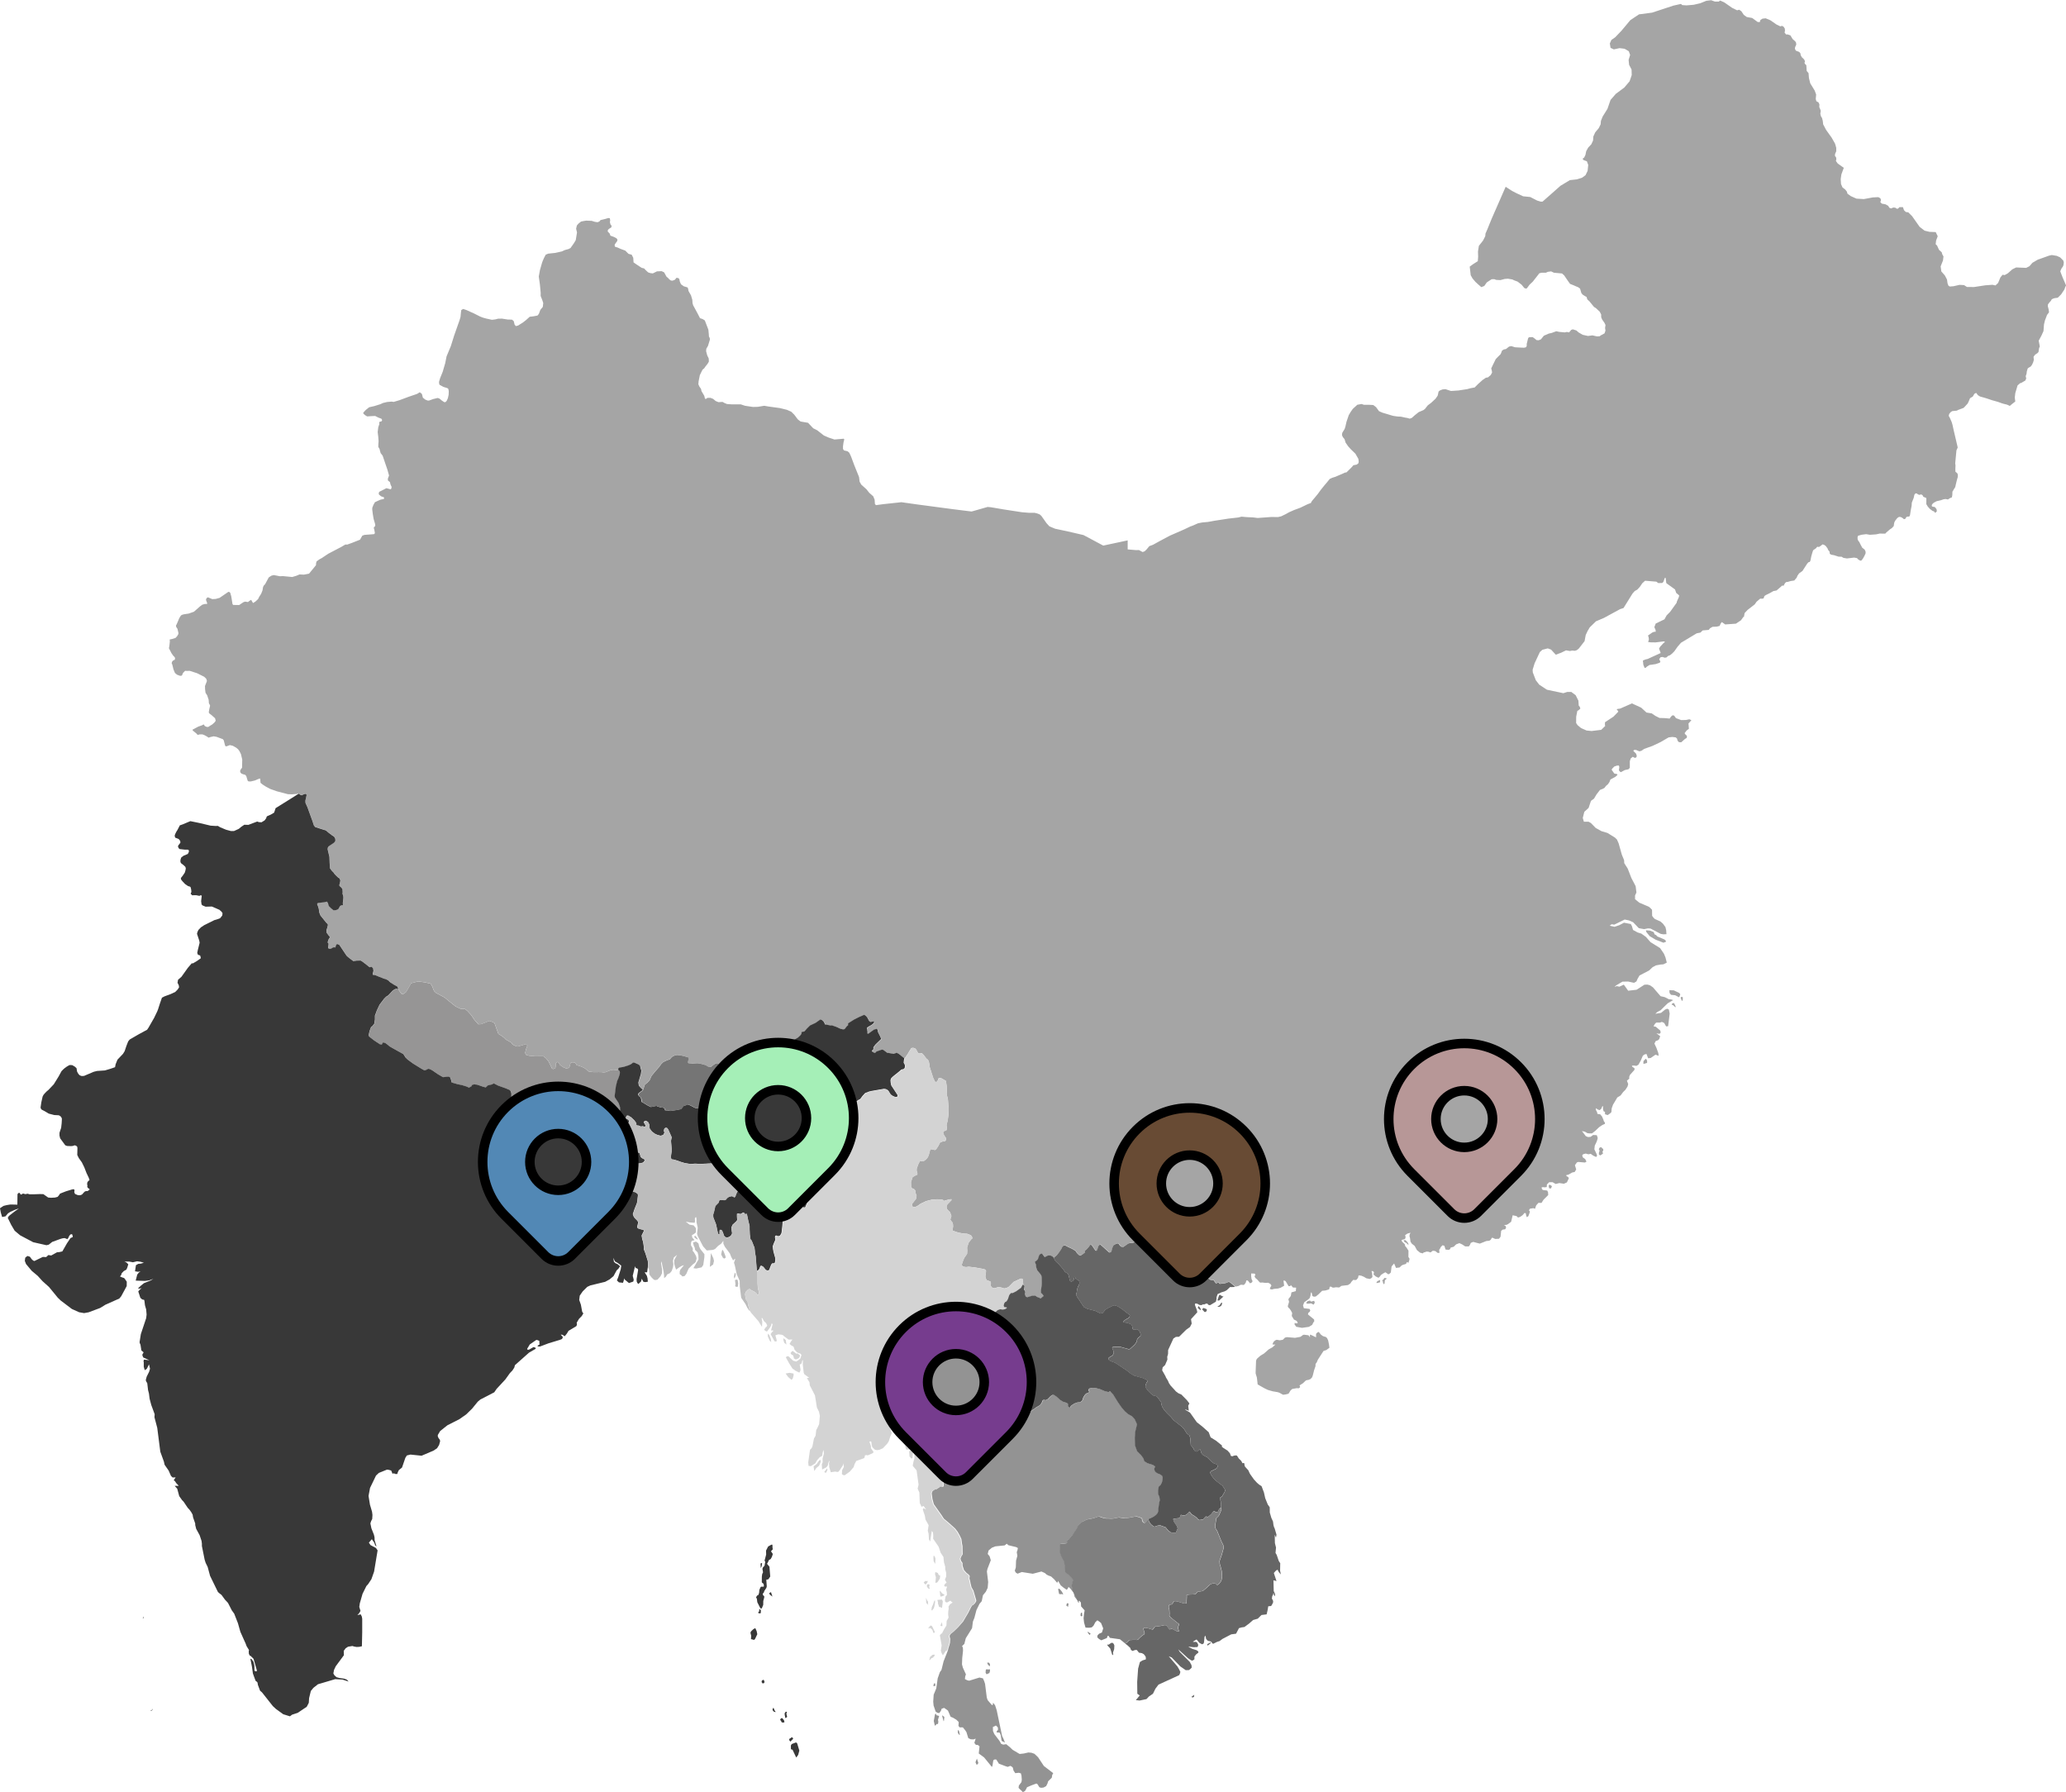 <?xml version="1.0" encoding="UTF-8"?>
<svg xmlns="http://www.w3.org/2000/svg" viewBox="0 0 597.16 517.84">
  <defs>
    <style>
      .cls-1 {
        fill: #d3d3d3;
      }

      .cls-1, .cls-2, .cls-3, .cls-4, .cls-5, .cls-6, .cls-7, .cls-8, .cls-9, .cls-10 {
        stroke-width: 0px;
      }

      .cls-2 {
        fill: #545454;
      }

      .cls-11 {
        fill: #684b34;
      }

      .cls-11, .cls-12, .cls-13, .cls-14, .cls-15 {
        stroke: #000;
        stroke-linecap: round;
        stroke-linejoin: round;
        stroke-width: 2.75px;
      }

      .cls-12 {
        fill: #b79797;
      }

      .cls-3 {
        fill: #a5a5a5;
      }

      .cls-13 {
        fill: #5288b5;
      }

      .cls-4 {
        fill: #666;
      }

      .cls-5 {
        fill: #bcbcbc;
      }

      .cls-6 {
        fill: #383838;
      }

      .cls-7 {
        fill: #757575;
      }

      .cls-14 {
        fill: #763c8e;
      }

      .cls-8 {
        fill: #969595;
      }

      .cls-15 {
        fill: #a5efb7;
      }

      .cls-9 {
        fill: #939393;
      }

      .cls-10 {
        fill: #7f7f7f;
      }
    </style>
  </defs>
  <g id="laender">
    <path id="NP" class="cls-8" d="M178.85,309.34l.36.27.04.45-.07.5-.37,1.08-.34.75-.39,1.59-.35,2.76.08.48,1.06,1.58.41,1.21.04.82-.45,1.38-.51,1.56-.25.35-.29.12-1.31-.54-.9.08-1.04.3-1.08-.06-.89-.18-1.13.63-1.08-.34-.69-.39-.46-1.08-.19-.14-2.28,1.13-.55.07-1.42-.61-1.16-.6-.43-.18-1.12-.24-1-.14-1.1-.37-1.36.49-.55-.04-.51-.35-.27-.73-.07-.69-.46-.47-.71-.11-1.01.42-1.47.56-.47-.1-.43-.16-.16-.15-.2-.65-.23-.14-.34-.02-.6-.16-.75-.48-2.26-1.14-.28-.51v-1.12s-.12-.46-.12-.46l-.27-.49-1.16-.5-2.25-.8-1.25-.64-.59.3-1.14.27-.61.58-.73-.19-1.75-.61-.94-.09-.57.21-.13.35-.72.4-.68-.32-1.35-.42-1.18-.23-1.79-.52-.2-.78-.3-.77-.42-.14-1.6.15-1.47-.85-1.58-1.1-.67-.36-.44-.13-.38.14-.43.25-.4.07-.86-.47-1.09-.67-1.34-.83-1.57-1.15-.65-.66-.29-.49-.34-.46-1.37-.76-1.08-.6-1.3-.72-.22-.14-.49-.43-.76-.54-.62-.16-.2.3-.15.31-.54-.07-.84-.55-.88-.58-.69-.54-.71-.55-.17-.41.3-1.26.41-1.08.35-.24.57-.72.21-1.26v-1.08s.54-1.52.54-1.52l.77-1.62,1.32-1.74.57-.58.64-.4,1.22-1.29.25-.21.53-.33.52-.08.4.16.41.67.49.64.6-.03.7-.55,1.45-2.52,2.02-.52,1.91.26,1.69.37.5.84.33.89.21.45.56.53,2.38,1.26,1.38,1.13,1.91,1.52,1.43.67,1.27.06.72.59,1.08,1.19.91,1.36,1.13,1.26.79-.04,1.07-.41,1.31-.53.77.26.71.35.24.65.43,1.23.47,1.27.75.44.89.65.49.52,1.66.95.23.39.34.26.41.17.34.19.52.07,1.92-.57.51.07.29.11v.21s-.34.89-.34.89l-.29,1.14.3.57.81.24,1.78.17,2.4-.02.73.58.72.86.73,1.47.29.62.36.18.62-.25.11-.6.03-.9.52-.31.34.23.39.7.99.63.72.31.68-.11.29-.24.34-1.23.54-.18.68.08.26.25.27.49.83.23.82.31.77.4,1.09.91,1.34.17,1.56-.02.82.02.6.07.54-.06,1.59-.65.65-.05.81.07.78.13Z"/>
    <path id="CN" class="cls-3" d="M383.14,386.29l.45.42.29.61.24,1.12.14,1.04-.9.66-.81.27-1.63,2.52-.34.8-.27.33-.09.35.03.35-.42,1.21-.37,1.49-.24.61-.47.47-.59.24-.38.04-.35.13-.86.81-.97.61.16.28v.27s-.42.29-.42.29l-.47-.06-1.36.24-.5.45-.51.84-.19.12-.82.19-.63.07-1.07-.59-.53-.17-1.41-.24-1.38-.4-.97-.46-1.98-1.12-.23-2.02-.34-1.09-.02-.39.13-3.37.14-.37.25-.32.87-.75,1-.6,1.43-1.25,1.04-.57.87-.82-.51.04-.38-.11.37-.71.4-.38.46-.2.93.15.86-.15.63-.63.6-.13,2.29.2,1.58-.29.79-.58.37-.02,1.17.16.43.6-.04-.4.05-.39.21.04,1.53.74v-.91s.09-.24.09-.24l.48-.38h.24s.59.74.59.74l.58.43.72.23h0ZM378.62,375.81l.33.33.89-.23.16.42v.2s-.32.49-.32.49l-.73-.37-.73.09-.53-.03-.14-.23.41-.47.67-.18h0ZM398.88,370.57l-.88.2-.19-.04.31-.5.8-.34-.04.68ZM400.19,370.94l-.17.19-.26-.35-.07-.5-.19-.27.43-.34.19-.37.51.07.21.11-.45.39-.11.17-.09.89h0ZM407.05,359.36l.07.45-.7-.68-.2-.04-.33-.26-.19-.43.54-.02.5.51.31.46h0ZM448.56,342.88l-.3.59-.53-.1-.02-.42-.11-.12.15-.39.1-.11.6.33.11.21h0ZM463.25,333.43l-.67.46-.42-.22v-.61s.2-.55.2-.55l-.24-.4.24-.47.5-.14.18.3.28.16.09.16v.31s-.26.51-.26.51l.21.28-.1.22h0ZM476.07,307.16l-.78.24h-.29l.03-.74.64-.7.26.23.15.36v.59s0,0,0,0ZM484.33,290.93l-.03.19-.76-.67-.37-.11.18-.38.51-.1.41.84.06.22ZM486.41,288.74l-.09.48-.24-.07-.32-.85.17-.21.45.05.02.59h0ZM485.44,288l-.13.2-1.11-.59-1.2-.12-.42-.52-.07-.82,1.27.04,1.56.74.34.38-.23.7h0ZM481.55,272.13l-.73.3-2.33-.9-1.65-.99-.98-1.2-.14-.5,1.15.08,1.12.43.25.66.45.21.31.38,2.08.89.32.27.17.35h0ZM496.14.42l.41.04h.22s.43-.3.43-.3l1.19.53,2.28,1.59,1.43.7.59-.17.64.44.7,1.05.87.62,1.56.28,1.55,1.14.62.06.22-.64.58-.37.93-.1,1.35.57,1.77,1.22,1.11.54.45-.15.47.23.38.57.04.71-.13.38.42.59h.49l.8.28.63,1.05.56.49.39.42.07.35.04.35-.12.27-.21.45-.07.48.27.54.99.39.34.41.08.52.31.57.68.66.26.55-.16.44.2.37.33.29.07,1.05.03.6.55.68.11,1.39.38,1.53,1.28,2.09.42,1.13-.11,1.34.19.63.58.3.28.57-.03.83.23.51.19.55-.12.85.19.76.3.45.21.82.12,1.03.86,1.62,1.59,2.22.98,1.72.35,1.22v1s-.35.79-.35.79l-.02.57.31.36.09.48-.12.61.52.72,1.75,1.25-.7,1.92-.19,1.35.09,1.41.43.99.77.58.48.6.19.63.93.68,1.66.74,2.13.13,2.6-.48,1.59-.08.58.32.2.49-.19.65.44.42,1.07.2.73.41.4.61.49.17.58-.27.57.04.55.34.36-.12.31-.37h1.02s.32.9.32.9l.52.5.72.11,1.09,1.09,2.19,3.1,1.43,1.1,1.43.34,1.78.07.58,1.2-.47,1.26-.12,1.05.4.38.56,1.23.79.72.15.57.36.63-.15,1.17-.67,1.7.19,1.45,1.04,1.2.6,1.15.16,1.11.26.67.37.24,1.07-.08,1.77-.4,1.3.07.83.54,2.05.02,3.27-.5,2.06-.15.86.19.77-.71.67-1.62.63-.76.59.1.93-.52,1.28-1.14,1.11-.55,1.41.06,1.5.06.94-.48.88-1,1.53-.89,3.26-1.16.78-.18.37.06,1.09.18.97.45.91.91.14.58-.1.77-.2.44-.37.5-.35.81.23.63.53,1.35.43.97.48,1.14-.21.41-.29.79-.89,1.34-.49.51-.52.5-.9.12-.39.12-.44.21-.27.47-.31.33-.52.66-.04.57.23.85.12.87-.58.78-.45,1.19-.14.36-.22.9-.07.31-.14,1.89-.58,1.29-.81,1.5.18.89.14.82-.2.4-.05.35-.12.79-.26.3-.74.5-.44.6.09.9-.23.78-.34.69-.35.45-.51.29-.34.24-.26.88-.08.68-.24.67.15.69-.26.59-.73.42-.41.25-.38.1-.73.65-.65,2.21-.15,1.28.15,1.14-.91.71-.68.57-.42-.2-.45-.19-1.04-.25-.52-.17-1.04-.37-1.67-.47-1.63-.55-1.02-.29-.81-.23-.61-.38-.51-.67-.51.27-.47.8-.79.47-.36.87-.32.67-.82.89-.36.37-1.6.6-.36.2-1.31.13-.44.27-.46.56-.12.56.33.59.51,1.18.24.8.35,1.59,1.16,4.96-.37.85-.35,3.7.08.66-.04,1.04.02.76.24.19.31.27.16.44-.04.68-.16.5-.25.98-.33,1.42-.36.54-.24.43-.2.3-.03,1-.13.66-.57.23-.56.38-.67-.14-.59.08-.73.26-1.3.3-.75.4-.36.29-.25.35-.04.33.17.18.73.13.5.62.07.68-.52.39-.26-.42-.43-.13-.8-.6-.59-.66-.44-.73.02-1.56-.07-.23-.8-.32-.24-.47-.38-.22-.54.14-.41-.15-.32-.26-.38-.03-.33.4-.18.87-.56,1.43-.05.87-.24,1.23-.24,1.56-.2.33-.62.05-.21.1-.33.53-.39.09-.35-.31-.55-.31-.52-.04-.47.31-.55.67-.31.54-.11.51-.09.63-.56.6-.5.32-1.05.89-.33.37h-.75s-.81-.03-.81-.03l-1.1.24-1.79.12-1.07-.18-1.32.17-1.03.29-.15.43.04.64.2.42.25.28.43.86.45.83.68.53.28.58v.53s-.31.67-.31.67l-.49.88-.46.54-.34-.02-.52-.31-.35-.4-.85-.15-2.07.25-1.04-.18-.5-.32-.87-.02-1.34-.43-.82-.14-.39-.27-.07-.63-.38-.43-.22-.52-.49-.66-.47-.33-.46-.14-.5.4-.54.36-.4-.08-.19.1-.22.3-.86.61-.2.56-.34,1.18-.24,1.21-.2.43-.35.07-.35.36-.74,1.13-.67,1.04-.98.71-.46.65-.24.59-.7.82-1.02.15-.81.24-.5.06-.36.33-.26.5-.12.2h-.46l-.46.43-1.13.97-.92.18-1.15.65-1.01.49-.42.28-.11.31-.15.39-.49.08-.47-.02-1.05.89-.53.76-2.07,1.61-.85.9-.22,1.17-.11-.09-.74,1.02-1.45.97-3.1.22-.98-.69-.35.47-.27.64-.81.21-1.27.06-.71.42-.38.47-1.74.15-.64.62-1.09.22-4.53,2.72-.99,1.14-.94,1.33-.66.67-.59.47-.53.19-.52.46-.53.06-.54-.21-.6.07-.4.56.34.73-.19.31-1.19.39-1.77.26-.75.47-.26.27-.39.13-.38-.93-.13-1.23.73-.3.67-.16,3.74-1.71-.47-1.28.33-.56.84-.91.54-.45-.29-.17-2.45.3-1.4-.02-.72-.09.22-.78-.12-.78-.17-.29,1.25-.89.57-.22h.43s-.03-.52-.03-.52l-.36-.81.39-1.04,2.54-1.23.61-1.12,1.02-1.04,1.87-2.6.11-.44.54-1.22.1-.49-.86-.72-.34-1-2.52-1.82-.21-1.56-.24.07-.38,1.09-.33.35-1.17.03-.55-.41-3.25-.27-.8.71-.74,1.09-.73.78-.73.4-.63.71-2.61,4.2-.99.32-4.65,2.53-2.33.99-1.79,1.74-.62,1.05-.55,1.17-.33,1.77-1.66,2.14-.57.46-.58.19-.77-.07-.66.13-1.13-.19-1.39.68-1.56.58-1.35-1.47-.96-.36-1.57.41-.73.66-1.51,3.24-.57,1.85.04.76.88,2.29.99,1.28,2.23,1.46,4.74,1,1.11-.36h1.19s1.26.95,1.26.95l.79,1.57.07,1.07.03.37.29.32.17.54-.5.45-.38.22-.32,1.66-.02,1.83.41.61,1.02.85,1.58.7,1.46.15,2.78-.34,1.14-1.1-.07-.48.03-.62,2.45-1.62,1.4-1.44-.22-.38-.27-.25.25-.15.76-.1,3.41-1.5,2.68,1.23,1.53,1.41,1.51.24,1.05.72,1.21.61,1.58.04,1.33.13.41-.57.42-.37.47.07.53.74,1.51.57,1.4-.03.98-.21.58.27-.84.95.12,1.53-.64.49-.62.78.36.51.32.22-.03.62-.56.35-1.04.93-.6-.02-.28-.18-.2-.33-.15-.53-.36-.35-1.01-.13-1.05.13-2.36,1.37-2.3,1.09-2.41.87-.81.55-.58.15-1-.41-.6.03-.13.28.77.76.2.59-.08.46-.44.2-.64-.33-.58.48-.26.8v1.91s-.4.42-.4.42l-1.06.23-1.13.61-.4-.28-.16-.34.12-.88-.14-.43-.52.02-.78.26-.59.58-.2.35.78,1.12.74.12.18.25-.59.55-1.47.81-.25.68-.44.65-.6.52-.41.55-.5.28-.81.32-1,1.3-.73,1.22-.87.63-.69,2.05-1.23,1.11-.45,1.78.32,1.09h1.35s.67.37.67.37l1.4,1.43,1.67.93,1.74.52,2.13,1.32.59.56.5,1.13.92,3.26.66,1.61.04.84,1,1.58,1.06,2.72,1.23,2.35.23,1.84-.4.84v1.09s1.23,1,1.23,1l2.72,1.16.43.34.53.56.03,1.75.42.56.35.34,1.65.74.69.61.73.98.21.88.09,1.19-.92.04-.74-.13-2.95-1.54-.77-.04-1.08.21-1.54-.28-1.63-1.71-1.18-.52-1.26-.26-3.01,1.47-.77-.11-.22.17-.34.25,1.4.32,1.4-.48,1.34-.71,1.96.38.33.64.32,1.08,1.34.73,1.05.32,1.34.96,1.31,1.5,2.78,1.73,1.12,1.64.43,1.05.39,1.51-.97.49-.85.07-1.33.24-.97.53-.98.93-2.8,1.47-.53.92-.36.8-.68.39-1.72-.37-1.62.03-1.83,1.08-.46.44.3-.09.29-.14.82.16,1.27-.58,1.25,1.75,2.43-.28,2.28-1.46.89-.03.74.22.83.58,2.2,2.55,1.21.28,1.18.6.66.07.59.18-1.59.93-2.05,2.01-.91.48-.61.54,1.66-.27,1.18-.96.59-.24.48.22.24,1.19-.45,3.64-.58.06-.56-.99-.66-.31-.55.2h-1.1s-.42.44-.42.44l-.35.63.66.13,1.29,1.1.13.58-.35.38-.9-.16,1.1.82-.29.85-.35.34-.64.21-.39.74.57,1.22.57,1.57.07.75-.89-.33-1.4.96-.73.08-.5-1.26-.64.2-.42.36-.57,1.35-.69,1.22-.59.33-.71-.1-.59.04.14.33.62.4v.47l-1.32,1.48-.21.57.03.49-.69.59.37.99-.19.7-.61.95-.64.62-.75,1.01-.95.58-1.26,2.11-.37,1.05-.09,1.09-.39.38-.67.47-.77-.24-.03-.73-.33-.06-.19-.48-.06-.6.08-.49-.32.15-.2.57-.5.46-.53-.19-.57-.38.02.54.3.55.13.55.79.12.53.63.42.96.08.36.32.43.04.37-.75.34-.94.63-1.13,1.08-.93.72h-.84s-.51-.08-.51-.08l-.73-.42-.83-.17,1.12,1.46.61.26.77-.05.74-.54,1.06.06.27.84-.28.95-.58,1.23-.12,1.06.72,1.52.03.46-.27.23-.84-.4-.69-.5-.7.13-.73-.21-.74.18-.3.35.2.58.67.48.37.74-.45.26-1.9-.17-.42.14-.57.81.37,1.2-.42.74-.78.18-1.03.6-.63.14.03.26.46.26.25.35-.56,1.22-.87.4-1.33-.2-1.05.27-.9-.52h-.97s-.66.65-.66.65l-.07.76-.64.08-.34-.06-.48.05.05.41.27.36,1.3.16.23.51.05.79-1.36,1.36-.58.92-.88-.03-.66.74-.35,1-.44-.2-1.01.16-.3.48.24.2.02.34-.41,1.12-.44.32-.19-.46-.14-.71-.35-.05-.59.66-.69.47-.59.19-.45-.43-1.1-.23-.45,1.88-.91.68-.42.21-.74.06.47.26.15.48-.27.48-.74.1-.43.37-.17,1.68-.44.59-1.12.05-.84-.39-.27.31-.14.3-.44.3-.85.08-1.89.75-.87-.22-1.03-.28-.71.28-.24.58-.33.45h-1.04l-.83-.55-.85-.4-.94.35-.71.7-.88.24-.16.44-.38.22-.93-.09-.35-1.09-.53-.16-.53.55-.19.43-.25.33.09.89-.52.02-.68-.54-.72-.1-.67.5-.34-.12-.36-.11h-.58l-.22.13-.43.08-.29.27-.03.02-.75-.19-.92-.74-.66-1.22-.84-.66-.37-.58-.14-1.04-.15-.5.05-.55.26-.49-.9.25-.67.46.14.58-.17.53-1,.28.06.22.07.24.78.73.16.61.32.33.61.95-.02,1.83.34.52-.11.51-.24.69h-.02s-.18-.2-.18-.2l-.29.04-.12.23-.02.21h-.05s-.52.16-.52.16l-.43.13-.35.19-.55.55-1.05.13-.54-1.28-.73.85-.22,1.74-.27.3-.45.25-.85-.61-.74.41-.58.41-.24.38-.43.41-.82-.4-.66-.6.17-.45-.09-.29-.3-.22-.33.03.16.58.11,1.12-.3.32-.46.25-1-.2-.68-.42-.83-.35-.73-.06-.16.71-.47.57-.44.07-.44-.09-.58.61-.27.45-.71.47-1.89.23-.66.47-.88-.07-.68.11-.39-.03-.35-.25h-.4s-.18.77-.18.77l-1.07.33-.96.09-1.07,1.03-.76.62-.57.06-.42-.22-.21-.92-.21-.11-.12.87-.2.72-.39.39-1.23.89-.35.89.24.82,1.66.2.2.45-.16.37-.4.31-.12.46,1.78,1.46.05.55-.27.32-.33.68-.94.58-1.99.29-1.66-.3-.5-.66.03-.47.41.13.47-.04-.14-.43-.2-.25-.76-.38-.62-1.03.12-.85-.34-.66-.37-.55-.37-.33-.2-.41.38-1.3-.21-.75.71-.93.18-1.04,1.27-.37.09-1-.91-.03-.63-.73-.14.31-.5.03-.83-1.41-.25-.18-.4-.03.2,1.49-.97.56-.8.25-1.13.1-.65.17-.6-.14.15-.45.32-.54-.28-.45-.64-.35-.98.02-.67-.1-.67.04-.25-.2-.62-.71-.53-.44-.24-.44.24-.51-.2-.31-1.02-.04v.73s.11.86.11.86l.3.65-.21.36-.52.25-.55-.69-.25-.17-.27.03-.2.69-.5.61-.9-.07-.7.38-.85.17-.58-.5-.96-.81-.38-.09-1.06.4-1.52.15-.34-.42-.73.32-.71-.97-.84-.06-1.05-.74-.38-.39-.12-.56-.32-.29-.41.04-.46-.3-.72-.3-.58-.18-.29.13-.3.07-.05-.38.02-1.14-.05-1.01-.16-.46-.39-.35-.35-.17-.16-.52.13-1.02.29-.69.45-.12.61-.5.31-.71.39-.66-1.4-.92-.73-.33-.81.14-1.01.29-.53.06-.27-.12-.59-.83-.32-.14-.72-.05h-.6s-.35.37-.35.37l-.54.12-.54.02-.54-.45-.82-.59-1.28-.42-.16-.48-.33-.57-.49-.53-.81-.7-.67-.36-.33.22-.45.4-1.73.84-.77.33-.41.23-.34.35-.11.87-.17.97-.5.49-.47.37-.5.04-.49-.02-.46.15-1.39.97-.66-.08-.54-.55-.23-.4-.62.09-.8.46-.37.83-.19.78-.18.35-.27.1-.24.02-2.49-2.24-.15-.12-.45.46-.41,1.19-.29.23-.2-.09-1.03-1.52-.27-.14-.23.05-.31.49-.65.73-.5.44v.49s-.56.43-.56.43l-.63.43-.21.04-.42-.17-.55-.57-.4-.6-.98-.59-1.1-.5-.73-.39-.42-.1-.39.18-.19.24-.27.59-.66.97-.59.77-.55.5-.43.34-.33-.32-.6-.26h-.71l-.93.49-.73-.98-.19-.05-.28.08-.33.23-.22.55-.24.75-.47.49-.39.22.11.42.22.46-.02.4.14.63.24.63.87,1.03.33.54.07.47.03,1.66-.04.69-.17,1.33v.77s.35.35.35.35l.35.41-.02.22-.15.08-.5.46-.21.06-.33-.19-.42-.14-.34-.18-.37-.29-.89.03-1.45.45-.3-.13-.21-.25-.12-.52.07-.61-.13-.39-.27-.23.19-1.1-.52-.43.07-.13-.17-1.19.02-.29-.09-.1-.36-.09-.54.19-1.65.78-1.42,1.44-.65.32-.66.13-.77-.25-.85-.16-1.22.36-.6-.17-.28-.29-.25-.45.15-.57-.09-.42-.49-.21-.57-.18-.34-.55-.13-.6.13-.78.07-.83-.27-.38-.83-.21-2.09-.38-1.83-.21-.77.1-.63-.09-.36-.15-.18-.26v-.38s.29-.87.29-.87l.34-.85.85-1.23.05-.86-.04-.99.42-1.32.73-.99.36-.31-.09-.44-.29-.4-.42-.22-.69-.26-1.08-.07-1.48-.27-1.72-.59.2-1.13-.03-.71-.21-.58-.35-.41-.2-.37.31-1.01-.4-1.11-.47-.44-.49-.57-.04-.62.22-.58,1.19-1.24v-.3s-.28.03-.28.03l-.34.03-1.62.45-.18-.28-.58-.16-1.19-.03-1.39.08-1.75.44-1.61.77-.73.53-.62.33-.5.11-.58-.23.03-.76,1.1-1.39.16-.96-.33-.82-.04-.66-.39-.42-.54-.2-.29-.47-.02-1.37.48-1.41.78-.44.48-.21.13-.27-.24-.99.04-.63.47-1.22.47-.92.88.15.4-.23.44-.33.48-.56.32-.66.39-1.53.27-.23,1.11.26.33-.18.61-.9.58-1.1.83-.34.6-.04.28-.36-.02-.54-.57-.85-.24-.68.07-.42.82-.25.2-.5-.12-1.09.34-1.31.2-1.53.07-1.14v-.87s-.09-.92-.09-.92l-.12-1.67-.37-1.46.07-.55-.05-1.77-.23-1.51-.46-.27-.86-.49-.47-.1-.39.18-.15.53-.38.49-.46-.12-.22-.49-.3-.65-.99-3.07-.11-.89-.18-.88-.33-.44-.35-.26-.79-1.04-.42-.43-.2-.07-.43.07h-.43l-.35-.52-.32-.63-.32-.31-.54-.17-.55.07-.32.55-.22.31-.42.73-.67,1.01-.31.37-.3-.19-1.29-1.05-.62-.29-.85.32-1.33-.25-.51-.05-1.11-.84-.45-.1-1.57.55-.35.39h-.2s-.42-.19-.42-.19l-.34-.26-.02-.16.42-.41.03-.29-.02-.29.61-.82,1.66-1.6-.28-.67-.66-1.32-.09-.64-.28-.29-.8.24-1.66,1.2-.23-.13.04-.42-.17-1.21.52-.36.81-.44.62-.5.14-.4-.17-.12-.91.16-.36-.27-.6-1.12-.44-.44-.4-.24-1.35.58-1.57.79-1.74,1.1v.56s-.2.14-.2.14l-.33.35-.33.49-.28.17-.33.02-.66-.14-1.2-.56-1.31-.46-.28.05-1.78-.33-.06-.26-.27-.51-.5-.47-.48-.16-1.39.98-1.57.73-.89.87-.73.86-.84.17-.04.53-.35.48-.64.59-1.27.75-.86.4-2.73.37-.97.25-.41.39-.44,1-.35.92-.75.76-1.37,1.01-1.61.82-.44.54-.08.32.2.12.2.25v.37l-.21.4-1.05.7-.59.34-.59.21-.66.04-.64-.1-.18-.12-.25.15-.58.15-.5.05-1.11.78h-.61s-.76-.16-.76-.16l-1-.13h-.73l-.02-.41.11-1.24-.33-.29-1-.3-1.13-.4-.54-.43-.3-.14-.42.07-.68.45-.65.53-.51.04-.52-.25-.5-.33-1.71-.46-.77-.07-1.37.08-1.12-.1-.18-.14v-.26s.17-.5.17-.5l.1-.49-.13-.28-1.14-.34-1.04-.25-1.11-.09-.74.17-.73.38-.6.69-.87.3-1.04.51-.5.48-.76,1.03-1.11,1.26-1,1.23-.52,1.2-.69.75-.7.54-.5,1.49-.53-.47-.6-.67-.14-.92.72-2.45.17-1.02-.18-.39-.22-1.01-.42-.33-1.21-.53-.39-.02-.42.36-.41.23-.54.23-1.35.43-1.2.2-.29.16-.09.29.1.34-.77-.13-.81-.07-.65.05-1.59.65-.54.06-.6-.07-.82-.02-1.56.02-1.34-.17-1.09-.91-.77-.4-.82-.31-.83-.23-.27-.49-.26-.25-.68-.08-.54.18-.34,1.23-.29.24-.68.11-.72-.31-.99-.63-.39-.7-.33-.23-.52.31-.03.9-.1.6-.62.25-.36-.18-.29-.62-.73-1.47-.73-.86-.73-.58-2.4.02-1.78-.17-.81-.24-.3-.57.29-1.14.35-.89v-.21s-.3-.11-.3-.11l-.51-.07-1.92.57-.52-.07-.33-.19-.41-.17-.34-.27-.23-.39-1.66-.95-.49-.52-.89-.65-.75-.44-.47-1.27-.43-1.22-.24-.65-.71-.35-.77-.26-1.3.53-1.07.41-.79.04-1.13-1.26-.91-1.36-1.08-1.19-.72-.6-1.27-.06-1.43-.67-1.92-1.52-1.38-1.13-2.38-1.26-.56-.53-.21-.45-.33-.89-.5-.84-1.69-.37-1.91-.26-2.02.52-1.45,2.52-.7.55-.6.03-.49-.64-.41-.67-.22-.75-1-.55-1.13-.72-.58-.56-.66-.35-.61-.15-1.18-.48-1.33-.54-.63-.07-.04-.38.19-.81-.12-.78-.4-.32-.61.08-1.41-1.11-.07-.06-.4-.32-.69-.45-1.17.03-.89.17-.65-.46-.94-.74-.17-.16-.28-.27-.95-1.42-1.12-1.68-.57-.25-.29.13-.33.89-.25-.09-.42.06-.49.31-.47.08-.3-.09-.13-.22.13-1.18-.29-.37.26-.82.43-.71-.44-.53-.54-.75-.06-.68.29-.86.14-.74-.09-.27-.43-.41-1.63-2.03-.09-.21-.27-.68-.13-1.02-.21-.73-.25-.56.02-.27.19-.14,1.02-.14.94-.09.62-.19.32.41.15.63.16.33.6.59.73.57.71-.07.62-.24.54-.93.38-.23.44-.04v-.07l-.03-.6.16-1.47-.05-.59-.2-.53.04-.59-.07-.86-.51-.59-.33-.23-.05-.32.17-.59.12-.68-.18-.5-.03-.08-.41-.26-.48-.44-.58-.59-.28-.43-.47-.47-.57-.74-.11-1.61-.06-1.7-.2-.85-.32-1.35.05-.45.19-.35,1.6-1.09.35-.42.06-.32-.06-.48-.3-.53-.64-.42-.91-.68-.83-.71-1.39-.43-1.69-.53-.41-.51-.41-1.26-.7-1.92-.74-2.05-.57-1.27-.03-.61.34-1.56-.04-.33-.3-.12-.57.2-.46.25-.39-.13-.36-.26-.07-.09-.03-.04-.68.17-1.36.1-.47-.02-.66-.02-1.36-.36-1.84-.48-1.9-.67-1-.53-.35-.19-.86-.56-.61-.48-.11-1.26-.44.1-1.04.45-1.2.29h-.66s-.27-.2-.27-.2l-.4-1.33-.29-.37-.54-.15-.59-.23-.3-.35-.07-.44.26-.5.31-.39.05-2.36-.2-.84-.17-.71-.43-.88-.4-.54-.61-.5-.94-.52-.84-.19-1.02.38-.32-.15-.42-1.62-.27-.33-1.81-.67-.82-.15-.94.21-.54.18-.43-.3-.67-.38-.66-.26h-.82s-.53.15-.53.15l-.13-.09-.26-.3-1.09-.9-.04-.23,1.67-.89.99-.34.52-.27.11.06.26.41.65.27.46-.07.24-.2.81-.49.63-.57.35-.47-.19-.74-1-.89-.63-.48-.19-.32.16-.97.23-.96-.15-.37-.19-.31-.08-1.05-.43-1.27-.47-.74-.13-1-.03-.94.57-1.48-.21-.64-.6-.57-2.07-1.03-2.12-.68-.81.03-.5-.04-.59.6-.35.79-.5.07-.9-.33-.6-.5-.43-1.05-.33-1.35-.19-.42.1-.37.21-.33.58-.31.1-.31-.09-.39-.47-.49-.48-.69-.74-1.43.14-.79.12-1.14-.04-.6.75-.16.96-.31.45-.51.31-.52.07-.33-.29-1.26-.38-.56-.04-.43.19-.33.25-.57.49-1.18.47-.75.26-.19.58-.18,1.41-.21,1.52-.53,1.8-1.58.6-.45.79-.23.56.02.1-.19-.36-.98.09-.35.21-.28.27-.13,1.25.52.96-.05,1.16-.31,2.51-1.73.31.03.25.23.3,1.04.35,2.2.19.27,1.74.03,1.19-.8.52-.19.84.13.45-.37.47-.26.54.92.7-.44.75-.7.37-.73.51-.78.4-.99.16-.94.19-.44.42-.45,1.04-1.94.75-.5.71-.18,1.75.34.91-.04,2.67.26,1.23-.37.86-.37,1.27.06,1.5-.29,2-2.44.03-.52.12-.55.72-.55.9-.5,1.79-1.2,3.64-1.9,1.3-.76.54.02,1.34-.48,2.35-.93.66-1.16.62-.23,2.75-.21.17-.13.1-.2-.15-.84-.18-.73.21-.21.23-.33-.04-.47-.44-1.51-.24-1.44-.16-1.3.03-.49.33-.84.43-.76,1.56-.71,1.03-.21.04-.47-.83-.29-.6-.47-.11-.27.03-.3.14-.28,1.05-.52.99-.52,1.2.32.24-.2.07-.52-.26-.52-.24-.86-.56-.44-.02-.53.34-.91-.47-1.69-.51-1.49-.87-2.56-.58-.74-.32-1.19-.36-.62.03-.92.06-.65-.09-1.29-.17-1.4.17-1.42.33-.94-.09-.36.17-.27.49-.09.23-.39-.23-.4-.85-.31-.95-.48-1.14.05-1.17.08-.58-.35-.51-.45-.03-.29.7-.76.98-.79,1.52-.35,1.67-.52.85-.38,1.13-.27,1.3-.12.66.08,1.68-.5,2.64-.98,2.4-.82.81-.49.6.49.28,1.08.7.56.69.27h.4s1.2-.43,1.2-.43l1.29-.31.51.17.66.55.73.49.38-.02.34-.38.34-.77.21-.98.04-1.04-.13-.63-.26-.23-1.18-.37-1.12-.61-.13-.56.03-.4.3-.98.73-1.8.73-2.49.39-1.97,1.23-2.95.97-3.09,1.57-4.46.26-.89.14-1.42.08-.58.55-.31.92.3,2.25,1.02,1.71.86.72.29,1.06.3,1.65.36.95-.11.83-.21,1.11-.02,1.74.27h.54s.67.04.67.04l.47.43.24.98.36.44.65-.16,1.38-.87.88-.68,1.1-.99,1.09-.13,1.16-.22.4-.49.43-1.15.71-.87.12-1.11-.25-.78-.5-1.27.02-.86-.24-2.5-.32-2.25.33-1.82.58-2.04.22-.63.36-.82.51-.99.72-.31,2.03-.21,1.88-.42.96-.43,1-.26.59-.31,1.02-1.45.49-.83.36-2.22-.26-1.07.22-.95.5-.56.7-.56.47-.1.99-.17,1.63.06.83.27.84.13.53-.2.35-.42.55-.13.82-.2.85-.26.47.05.1.63-.08.49.16.66.34.43-.11.47-.47.27-.47.37-.1.5.59.62.2.6.99.36.77.4.29.39-.09.43-.35.47-.34.5-.04.3.11.35.74.23.86.39,1.36.5.93.93.93.26.45.9.08,1.31.95.66,1.4.92.71.17.48.52.69.63.61.2.73.09,1.2-.59,1.34-.06.73.34.7,1.27.49.4.29.35.47.34.48.05.71-.28.43-.56.62.12.23.36.12.62.33.77.79.58,1.1.34.15.28.15.77.3.53.4.7.38,1.27.08,1.05.18.58.51.94.81,1.5.65,1.27.75.25.64.4.36.93.67,1.75.11,1.14.06.85.22.39.05.48-.56,1.83-.48.82-.06.69.32,1.2.44.93.04.89-.38.65-.65.81-.31.47-.5.41-.77,1.57-.35,1.74-.08.89.29.65.49.71.12.61.81,1.37.21.85.33.03.35-.28.87-.02.79.3.75.63.81.33,1.16-.08.62.34.66.27,1.38.1h1.03s1.58,0,1.58,0l1.28.42,2.25.33,1.39-.03,1.87-.31,1.15.2,3.4.47,1.99.49,1.26.55.89.87,1.01,1.35.81.62,2.16.37,1.49,1.58,1.16.59,1.95,1.52,1.38.59,1.65.55,2.69-.23.15.2-.21.82-.16,1.13v.81l.28.42,1.03.25.49.4.37.77.21.48.87,2.35,1.39,3.45.16,1.33.47.85,1.51,1.35.79,1,1.18,1.05.39.97.09,1.25.3.32,2.15-.29,1.86-.2,3.34-.36,4.6.65,4.75.63,4.2.56,2.07.27,4.67.58,2.6-.74,2.03-.58.92.08,3.88.66,2.28.35,2.86.44,1.99.16h1.63s.75.18.75.18l.73.28.48.42,1.49,2.1.83.92,1.65.7,3.75.8,2.08.48,2.38.55,1.57.83,1.81.97,2.34,1.25,2.57-.55,2.76-.59,1.73-.37v2.61l2.47.21.77-.03,1.09.58.61-.24.58-.57.73-.89,1.05-.39,1.82-1,.44-.24,2.7-1.43,4.03-1.76,1.81-.86.54-.19,1.02-.44.69-.3,1.22-.24,1.66-.15,1.81-.33,4.09-.63.51-.06,2.3-.26.98-.24,1.46.13,1.91.09,1.27.16,1.68-.12,2.31-.17,1.87.03.93-.21,1.37-.66.92-.52,1.44-.64,1.79-.66,1.25-.6.82-.4,1-.38.26-.49.29-.37.53-.62.96-1.16.73-1.02.36-.45.82-1.02.66-.77.84-1.04.71-.34.9-.28,2.37-1.02.47-.22.39-.04.84-.82.71-.72.46-.53.96-.19.49-.39.09-.5-.1-.77-.46-.79-.39-.69-1.37-1.32-.73-.82-.74-1.06-.3-.99-.51-.63-.24-.56.08-.65.71-1.16.22-.73.29-1.29.66-1.94.54-.91.62-.89,1.32-1.2,1.21-.22.72.24h1.61l1.07.06.79.6.87,1.18.99.43,3.07.92,1.31.19.94.04,1.39.3.47.07.71.21.59-.22.89-.79,1.12-.89.48-.2.89-.38.45-.36.78-1,1.02-.77,1.24-1.16.61-.88.13-.57.13-.61.38-.32.75-.3.85-.08,1.62.53,2.19-.15.49-.08,1.99-.3.9-.25,1.27-.24.97-.98,1.3-1.17.95-.65.63-.12.79-.67.39-.73-.1-.64-.15-.53.46-.98.84-1.72.78-.8.65-.65.41-1.04.51-.3.62-.12.88-.71.65-.14,1.07.34,1.59.09,1.01.04.58-.13.21-.38v-.59s.32-1.31.32-1.31l.12-.43.29-.2.98-.03.66.47.45.39.63.05.65-.26.87-1.06,1.44-.62.77-.16,1.36-.5.86.18,1.58.15.61-.13.66.13.6-.72.48-.17,1.02.33.64.56,1.2.7,1.52.33,1.27-.17,1.31.29.77-.03.37-.27,1.07-.58.26-.79-.11-.76.12-.87-.32-.64-.66-.95-.26-.63-.02-.83-.42-.79-1-.95-.66-.44-1.35-1.65-.46-.39-.16-.27-.16-.55-.5-.27-.66-.43-.35-.44-.23-.77-.14-.5-.58-.42-.58-.23-.65-.29-1.08-.43-.62-.86-1.1-1.61-.62-.54-2.32-.21-.83-.39-.94.13-.56.26h-1.25s-.65.16-.65.16l-.82,1.06-1.09,1.38-.9.84-.64.87-.3.31-.58-.19-.8-.98-1.14-.88-1.06-.4-.45-.22-1.26-.22-.97.07-1.24.33-1.21-.06-.55-.21-.77.02-1.4.91-.73,1.04-.86.33-.78-.68-.89-.81-.86-1.01-.53-.94-.29-2.49,1.03-.74,1.31-.83.1-1.32-.05-1.47.26-1.64,1.2-1.52.64-1.26.08-.79.58-1.31.55-1.38.75-1.82,1.42-3.23,1.68-3.84.84-1.92,1.84,1.19,1.19.62,2.01.94,2.07.21,1.98,1.02,1.02.31h.55l2.81-2.47,2.37-2.1,2.73-1.64,2.01-.22,1.51-.48,1-.74.6-1.23.18-1.73-.4-1.05-.98-.36-.25-.37.47-.37.35-.73.22-1.08.57-1.03.91-.97.5-1.08.09-1.19.55-1.19,1-1.19.55-1.11.09-1.02.51-1.25,1.38-2.22.89-2.57,1.53-1.76,2.45-1.82,1.53-1.81.61-1.8-.05-1.59-.71-1.38-.14-1.41.44-1.43-.39-1.07-1.21-.71-1.44-.18-1.68.36-.94-.45-.21-1.26.45-1.02,1.11-.78,1.82-1.9,2.54-3.04,2.52-1.68,3.76-.49,3.04-1,3.09-1.02,2.23-.5.38.34,1.22.08,2.05-.17,1.91-.44,1.76-.71,1.4-.17,1.03.37.6.04h0Z"/>
    <path id="IN" class="cls-6" d="M230.69,507.16l-.55.74-1.07-2.26-.46-.14-.02-1.08.25-.42,1.24-.48.33.27.63,2.1-.35,1.28ZM229.29,502.45l-.85.85-.37-.51.15-.35.36-.19.34-.27.37.49h0ZM226.68,497.76h-.7s-.2-.38-.2-.38l-.29-.4.22-.39.37-.1.52.63.12.44-.04.19ZM227.52,496.15l-.42.33-.11-.04-.06-.26-.02-.18-.08-.32-.04-.57.34-.48.34.1-.18.49.23.93h0ZM43.95,494.24l-.13.11-.13.04h-.09s-.05-.12-.05-.12l.03-.08.12.1.15-.09.17-.28.04-.09.04.05-.04.16-.11.21ZM223.97,494.41l.27.34-.5-.06-.46-.51.12-.48.17-.19.39.9h0ZM220.8,486.42l-.39.05-.24-.31-.03-.36.22-.23.21-.12.21.03.21.6-.19.33ZM218.25,473.6l-.27.31-.92-.24.07-.93-.22-.91.16-.38.69-.66.56-.29.39.89.18.87-.64,1.35h0ZM41.37,467.72l-.07.06v-.17s.08-.27.08-.27l.1-.18.03.02-.03.17-.05.23-.06.12ZM219.96,466.09l-.44.18-.44-.23.34-.37.06-.75.45.42-.03.47.05.27ZM222.86,460.13l.4,1.25-.72-.55-.23-.39.36-.27.19-.05h0ZM220.17,452.57l-.28.59-.06-1.27.13-.16.14-.04.18.12-.12.76ZM220.22,464.69l-.2.21-.29-.24-.83-1.63-.14-1.05-.23-.36.29-.52.37-.17.22-.59.08-.89.32-.73.16-.2h.67s.17-.1.17-.1l-.09-.7-.39-.3-.14-.19.02-1.68.1-.68.24-.49-.17-1.01.12-.38.48-.53.21-1.13-.2-.34.46-1.74-.03-1.17.6-1.17.94-.53h.3s.04.99.04.99l.09.33-.54.59.52.77-.07.28-.21.61-.34.6-.48.25-.37.8-.21.3.71.84.23,2.85-.52.78-.62.16.14,1.9-.11.42-.61.93-.12.41-.34.38.14.48.3.21v.39s-.27,1-.27,1l-.02,1.14-.38.93h0ZM94.63,267.98l-.02-.04-.53-.78.55.82-.29.86.06.68.54.75.44.53-.43.71-.26.82.29.37-.13,1.18.13.22.3.09.47-.08.36.58-.33-.52-.04-.06.49-.31.42-.06.25.09.33-.89.29-.13.57.25,1.12,1.68.95,1.42.2.19.07.07.17.16.94.74.65.46.89-.17,1.17-.03.69.45.4.32.02.04h.05s1.41,1.12,1.41,1.12l.61-.08.4.32.12.78-.19.81.04.38.63.07,1.33.54,1.18.48.61.15.66.35.58.56,1.13.72,1,.55.22.75-.4-.16-.52.08-.53.33-.25.21-1.22,1.29-.64.4-.57.58-1.32,1.74-.76,1.62-.56,1.52v1.08s-.2,1.26-.2,1.26l-.57.72-.35.24-.41,1.08-.3,1.26.17.41.71.55.69.54.88.58.84.55.54.07.15-.31.2-.3.62.16.75.54.49.43.22.14,1.3.73,1.08.6,1.37.76.33.46.29.49.65.65,1.57,1.15,1.34.83,1.09.67.86.47.4-.07.43-.25.38-.14.44.13.67.36,1.58,1.09,1.47.85,1.6-.15.42.14.3.77.2.78,1.79.52,1.18.23,1.35.42.68.32.72-.4.13-.35.57-.2.94.09,1.75.61.73.18.61-.58,1.14-.27.6-.3,1.25.64,2.25.8,1.16.5.27.49.12.46v1.12s.27.51.27.51l2.26,1.14.74.48.6.16.34.02.23.14.2.65.16.15.43.16.47.09,1.47-.56,1-.42.72.11.46.47.07.69.27.73.51.35.55.04,1.36-.49,1.1.38,1,.14,1.12.24.43.18,1.16.6,1.42.61.55-.07,2.28-1.13.19.14.46,1.08.69.39,1.08.34,1.13-.62.89.18,1.08.06,1.04-.3.9-.08,1.31.54.29-.12.25-.35.51-1.56.45-1.38-.04-.82-.41-1.21-1.06-1.58-.08-.48.35-2.76.39-1.59.34-.75.37-1.08.07-.5-.04-.45-.36-.27-.1-.34.09-.29.29-.16,1.2-.2,1.35-.43.54-.23.41-.23.42-.36.39.02,1.21.53.42.33.22,1.01.18.39-.16,1.02-.73,2.47.14.92.6.67.53.47-.09.19-1.09.8-.19.42.24.42.43.35.19.34.2,1.04.55.29,1.09.67.96.49,1.65-.33.47.22.81.23.63.07.37.17.2.17-.03.21.04.22.9.06.48.12,1.61-.22,1.61-.31.74-.93.33-.07.93-.36.91.4,1,.54.54.16,1.07.09,1.04-.06,2.49-.26,1.37.13,1.26-.77h.26s.55.6.55.6l1.38.05.73-.29.79-.22.5-.07h.41s.49.05.49.05l.46-.2.21-.4-.05-.6-.33-.66-.29-.39-.06-.2.09-.48.26-.67.47-.77-.35-.74-.48-.85-.35-.08-.89.2-.97-.04-.76-.51-.57-.65-.14-.54.17-.66.25-.61.05-.23h.73l1,.13.76.17h.61s1.11-.79,1.11-.79l.5-.05.58-.15.25-.15.18.12.64.1.66-.04.59-.21.59-.34,1.05-.7.21-.4v-.37l-.2-.25-.2-.12.08-.32.44-.54,1.61-.82,1.37-1.01.75-.76.35-.92.44-1,.41-.39.97-.25,2.73-.37.86-.4,1.27-.75.64-.59.35-.48.04-.53.84-.17.73-.86.89-.87,1.57-.73,1.39-.98.48.16.5.47.27.51.06.26,1.78.33.28-.05,1.31.46,1.2.56.66.14.33-.02.28-.17.33-.49.33-.35.21-.14v-.56s1.74-1.1,1.74-1.1l1.57-.79,1.35-.58.4.24.44.44.6,1.12.36.27.91-.16.17.12-.14.4-.62.5-.81.44-.52.36.17,1.21-.04.42.23.13,1.66-1.2.8-.24.28.29.09.64.66,1.32.28.67-1.66,1.6-.61.82.02.29-.03.29-.42.41.02.16.34.26.42.19h.2s.35-.39.35-.39l1.57-.55.45.1,1.11.84.51.05,1.33.25.85-.32.62.29,1.29,1.05.3.19-.11.64-.07.7.33.56.04.49-.07.45-.26.31-.72.17-.61.54-.97.78-.78.62-.57.55-.2.58.06.73.16.76,1.81,2.77-.02.48-.57.13-.76-.31-.66-.45-.74-1.19-.59-.35-.59-.08-3.52.61-.74.17-1.16.44-.81.89-.59.81-.61.33-.89.63-2.46,1.94-1.42.84-.93.31-.65.44-.35.72-.27.51-.08,1.26.16,1.55.35.99.19.21.03.29-.35.53-.47.46-.23.28-.21,1.41-.41.69-.76,1.02-.67.77-1.06.6-.4.48-.39.89-.23.75v.27s.11.24.11.24l.44.27.53.26.26.4.04.48-.4,1.16-.71,1.61-.81,1.27-.84,1.21-.2.4-.75,1.49-.66,2.04-.44,1.37-.38.94-.47.04-.57-.3-1.4-.4-.89-.32-.65-.29h-.45s-.62.2-.62.2l-.63.13-.37-.14-.87-.85-.27.1-.17.41.58,2.42.38.9-.06,1.5-.15,1.84-.22,2-.15.46-.37.53-.49.14-.44-.21-.35.05-.12.34.1.87-.43.99-.32.85.08.82.15.83.51,1.8v.66s-.1.59-.1.59l-.27.25-.46-.04-.25.24-.19.37-.51,1.36-.49.14-.5-.2-.74-.91-.45-.27-.29.02-.13.24-.2.54-.2.36-.5.32-.12-.67-.27-3.49-.2-1.11-.16-1.54-.24-.47-.31-.85-.34-.73-.28-.31-.18-1.36-.07-1.67v-.79s-.4-1.64-.4-1.64l-.39-1.86-.53.08-.31-.45h-.23s-.74.43-.74.43l-.59-.14-.44.06v.86s.07.91.07.91l-.17.33-1.16,1.07-.32.72.03.75.14,1-.2.51-.5.47-.67.25-.59-.12-.38-.41-.35-1.04-.32-.57-.33-.13-.26.15-.04.66.02.54-.08.06-.19-.08-.21-.27-.55-2.61-.79-2.02-.05-.77.29-1,.35-1.54.94-.96.12-.41.15-.32.23-.06,1.2.09.4-.15.35-.45.52-.36.52-.15.41-.05.66.35.27-.2.2-.64.29-.63.19-.31.44-.14.57-.03.19-.12.15-.21.14-.84.72-1.88.26-.84.04-.15-.02-.93.2-.13,1.2.46h.52s.28-.19.28-.19l.09-.34-.15-.4-.85-.7-1.51-.94-1.39-.58-2.57.09-2.54.18-.74-.09-.93-.26-2.28.04-2.76.14-1.05-.08h-.52s-1.04.1-1.04.1l-1.69-.27-1.17-.35-1.04-.38-1.23-.34h-.3s-.17-.12-.17-.12l-.12-.3-.04-.39.26-1.82-.23-2.77.21-1.01-1.01-2.28-.35-.42-.47-.02-.3.29-.12.53.17.6-.37.66-.74.21-.87-.22-.72-.31-.93-.68-.7-.96-.06-1.06-.32-.68-.43-.33-.32-.09-.28.07-.25.37.22.37.3.52-.1.35-.27.05-.4-.15-.61.08-.59-.27-.35-.02-.35-.1-.02-.61-.54-.77-.91-.87-.9-.54-.43.07-.22.59.05.22.32.11.45.34.1.36-.07.31-.56.57-.4.54-.89.79-.75.9-.2.68-.28.61-.11.67.2.47.36.29.95.21.99.91.8,1.22.45.37.82.41,1.58.05.23.34.22.9.31.32.8.42.07.31-.19.36-.35.28-.66.18-.62.07-.63-.12-.93-.07h-1.05s-.75,2.23-.75,2.23l-.53.78h-.3l-.81-.38-.35.06-.94,1.98-.13.48-.06.36.5.76.6.63.71.25.56-.19.45.25.53.63.91.42,1.29.2.73.5.09.43-.06.44-.12,1.14-.12.66-.69,1.72-.5,1.48.26.7.19.29.18.22.56.55.39.55-.33,1.4.18.37.74.25.8.19.28.23-.7,1.42.15.98.29.92.21,1.51.03.16-.06.38.46,1.17.71,2.28.05.85-.04.9-.21,1.5h-.71s.63.99.63.99l.2.72.09,1-.76.12-.54-.11-.45-.88-.21.8-.8.74-.29-.36-.17-.39-.03-.68.44-2.61-.09-.29-.2-.19-.44-.11-.16-.53-.67,2.79.29,1.14-.13.52-1.25.43-1.26-1.04-.16-.34-.07.59-.23.72-1.18-.13-.58-.56.38-.95.73-2.3.14-1.03-.98-.75-.83-.46-.48-1.05.18,1.15.44.41.65.29.68.59-.49.72-.48.44-.92,1.69-1.12.94-1.3.71-4.28,1.04-.9.42-1.31,1.3-.85,1.23-.16,1.25.48,1.35.39,2.1.33.43-.46.77-.8.81-.66,1.1.06.6-.17.41-2.26,1.35-.47.79-.62.78-.74-.45h-.43s.6.63.6.63l-.08.41-.21.24-.57.22-3.26.99-2.49.94-.7-.04.13-.28.44-.25-.04-1.07-.46-.2-.4-.08-1.9,1.31-.77,1.29.16.25.43-.06,1.27-.73.59.21.04.29-1.94,1.12-4.07,3.62-.19.71-.53.81-.73.76-1.31,1.83-2.52,2.72-.7,1.01-4.03,2.09-.73.62-1.66,2.03-1.7,1.66-1.98,1.38-3.44,1.75-2.09,1.66-.66,1.1-.04.39.22.53.38.5.09.4-.19.71-.1.39-.61.97-1.05.69-3.4,1.45-.45-.04-2.78-.29-1.04.26-.43.68-.96,2.8-.91.74-.33.67-.13.47h-.55s-.47-.22-.47-.22l-.35.15-.4-.94-.66-.19-.55-.07-2.35.95-.82.76-1.73,3.58-.43,2.31.41,2.54.6,2.03.12.92-.07,1.19-.31.58-.22.68.29,1.41.73,1.84.18.78.02.8.55,1.84-.37-.33-.29-.78-.69-.99-.85.99.47.71,1.58.84.47.69-1.02,6.14-.77,2.18-.95,1.43-.5.55-1.12,2.26-.78,2.72-.16,1.04.35,1.17-.4.69-.5.53.95-.24.33.63.12.66v3.89s-.09,4.05-.09,4.05l-.73.17-.8.04-.71-.12-.51-.16-1.27.21-.68.45-.55.74.04,1.27-2.35,3.18-.5,1.06-.19,1.02.3.53.6.55.78.22,1.51.22.73.29.49.54-1.78-.58-2.09-.12-5,1.48-1.32,1.04-.73.9-.5,2.05-.09,1.37-.59,1.14-2.6,1.75-1.64.54-.62.47-1.94-.6-2.11-1.53-.89-.82-3.13-3.96-.57-.5-.63-1.7-.1-.63-.18-.25-.3-.17-.14-.26-.71-1.94-.29-2.03-.45-2.27.38.16.52.74.26,1.08.03,1.51.39.18.35-.14-1.01-3.49-.88-.87-.23-.06-.25-.56-.03-.7.08-.33-.7-1.14-.25-.68-1.55-3.46-.7-2.48-1.08-2.76-.7-.97-1.09-2.13-.91-.99-.97-1.33-.76-.59-.3-.31-2.25-4.62-.69-2.56-.59-1.21-.29-.92-.79-3.93v-.7s-.1-.77-.1-.77l-.56-1.67-.99-1.81-.28-1.12v-.44s-.62-1.76-.62-1.76l-.13-.8-.42-.74-.49-.68-.51-.55-1.2-1.78-.43-.43-.82-1.16-.58-2.14-.75-.84h1.18l-.72-.79-.34-.52-.38-.32.55-.8-.89.02-.47-.48-.65-1.5-1.18-1.7-.2-.91-1.04-2.86-.88-6.88-.81-3.07.06-.88-.98-2.67-.48-1.79-.19-1.52-.26-1-.23-1.98-.37-.63-.04-.38.25-.9.7-1.4.26-.89-.3-1.25-.64,1.31-.59.37-.28-.98v-1.32s-.08-.32-.08-.32l.16-.44,1.57.2-1.79-.81-.21-.47-.07-.35.38-.66-.65-.55-.26-1.69-.19-.39-.07-.31.37-2.34,1.54-4.61.12-1.04-.13-1.49-.34-1.18-.15-1.25-.09-.32-.56-.12-.53-.46-.61-1.86.56-.61.43-.34-.6.14-.49-.06.93-.86.83-.66,1.9-.76.81-.49-1.2.44-1.25.17-2.66-.09.44-1.74.46-.58.5-.33-.74.1-.86-.14.27-1.77.67-.38.73-.07.9-.25-.97-.29-1-.14-1.2.29-1.11-.21h-1.35s.54.24.54.24l.58.54-.29.96-.27.6-.74.41-.6.62-.17.55-.34.38.59.27.61.19.35.44.42.64-.02,1.25-1.59,2.94-.55.66-3.98,1.77-1.56.96-3.34,1.25-1.3.23-1.44-.25-2.1-.95-3.21-2.43-.83-.8-2.57-3.13-1.85-1.66-1.4-1.54-1.74-1.46-1.64-1.97-.35-.9.12-.92.61-.5.72.2.57.77.4.35.34.14,2.45-1.19.95.05.65-.59.82.13,1.67-.93.7-.06.84-.19,1.35-2.35,1.01-1.5.66-.31-.04-.36-.18-.48-.49.12-.34.45-.25.55-.26.33-.79-.3-.53.05-.66.18-2.41.88-.99.79-.67.16-3.84-.87-3.76-1.99-1.58-1.32-1-1.69-1-2.02.33-.57,1.55-1.21,1.34-.96-1.2.42-1.3.59-.65.41-.73.87-.97.19-.38-1.28-.24-1.25.62-.42.43-.27.88-.22.97-.16h.88s1.24.03,1.24.03l.04-2.94.1-.26.18-.15.2-.06.17.04.25.44.32-.03.34-.26.75.19.6-.13.61.17h1.04s1.87-.07,1.87-.07l1.04.02.67.47.73.51.8.07,1.15-.06.78-.2.4-.48.3-.46,1.71-.67,1.8-.55.52-.06.16.32-.08.53.21.51.72.32.51.08.46-.07.34-.16.73-.8.38-.18h.49s.55-.37.55-.37v-.29s-.34-.14-.34-.14l-.3-.42.06-.34-.09-.49.06-.46.23-.35.41-.33-.24-.69-.63-1.32-.66-1.69-.69-1.41-.88-1.23-.45-.91.05-2-.08-.41-.3-.25-.41-.14-.57.2-.51.04-1.11-.04-.54-.2-1.48-2.02-.19-.79v-.81s.48-1.42.48-1.42l.15-1.32.07-1.23-.08-.35-.3-.42-.5-.31-1.33-.07-1.58-.41-1.21-.72-.84-.43-.23-.28-.1-.33.22-1.5.38-1.69.28-.52.48-.54.35-.36.57-.48,1.54-1.62,1.38-2.23.85-1.56.44-.46.45-.4.66-.48.77-.44.76.02.72.4.54.47.18,1.03.38.67.41.4.54.19.69-.05,2.78-1.18.95-.24,2.27-.15,1.56-.46,1.38-.48.17-.86.53-1.31,1.62-1.71.46-.76.49-1.46.52-1.34.45-.56,2.54-1.47,2.49-1.35.41-.61,1.61-2.81.92-1.91.24-.62.53-1.66.58-1.66.77-.39,1.71-.63,1.35-.62.7-.71.42-.62-.08-.61-.37-.73.08-.43.07-.43.99-.87,1.85-2.59,1.11-1.29h.37l1.16-.69,1.1-.78-.06-.35-.14-.46-.63-.2-.2-.55.16-.79.53-2.13-.11-.61-.65-1.98.14-.55.27-.56.72-.75.93-.62,2.98-1.48.6-.16,1.03-.37.63-.79.08-.67-.28-.42-.62-.56-1.16-.51-1.05-.44-1.78.05-.92-.38-.25-.27-.13-.94.18-1.59-.28-.14-.4.19-.94-.19-1.15.02-.44-.44.22-.53-.07-.71-.17-.68-.18-.14-.55-.16-.86-.59-.69-.73-.41-.49-.12-.34.04-.22.5-.63.6-.89.22-.76.07-.55-.17-.41-.55-.5-.59-.44-.24-.38v-.58s.21-.72.21-.72l.69-.54,1.23-.51.32-.64-.04-.47-.34-.14h-.87s-1.46-.17-1.46-.17l-.25-.26-.17-.35v-.35s.31-.4.31-.4l.37-.5-.07-.49-.43-.55-1.03-.4-.14-.57.16-.48.34-.68.3-.47.7-1.35.85-.29,1.04-.44,1.15-.48,1.77.36.86.18,1.74.41,1.46.35,1.5.1.62-.03.68.41,1.69.7,1.37.37h.93s1.37-.62,1.37-.62l.68-.57.92-.62,1.18.03,2.55-.96.48.17.76.05.91-.56.47-.66.07-.33.23-.24.98-.42.98-.58.27-.77.16-.52,1.07-.67,1.12-.7,1.17-.73,1.33-.83,1.12-.71.92-.58.1.12.36.26.39.13.46-.25.57-.2.3.12.04.33-.34,1.56.03.61.57,1.27.74,2.05.7,1.92.41,1.26.41.51,1.69.53,1.39.43.83.71.91.68.64.42.3.53.06.48-.06.32-.35.42-1.6,1.09-.19.35-.05.45.32,1.35.2.85.06,1.7.11,1.61.57.74.47.47.28.43.58.59.48.44.41.26.2.58-.12.68-.17.59.05.32.33.23.51.59.07.86-.04.59.2.53.05.59-.16,1.47.03.66-.44.04-.38.23-.54.93-.62.24-.71.07-.73-.57-.6-.59-.16-.33-.15-.63-.32-.41-.62.19-.94.09-1.02.14-.19.14-.02.27.25.56.21.73.13,1.02.27.68.09.21,1.63,2.03.43.41.09.27-.17.75h0Z"/>
    <path id="BD" class="cls-5" d="M218.89,367.32l.07.36v3.18s.09,1.36.09,1.36l.29,1.12.06.42-.28.35-.28.07-.27-.54-.6-.41-.89-.44-.38-.29-.46.12-.64.67-.26.62.11.87.2.86.45.49.04.54.16.7.23.64.11.69h-.15s-.53-.88-.53-.88l-.48-.96-1.24-1.82-.41-3.27-.03-1.62-.85-1.9-.57-2.64-.23-.69.3-.86.05-.32-.16.07-.43.44-.57-1.05-.37-.95-1.46-1.96-.42-.87-.02-.85-.63.85-.86.6-.88.9-.58.27-1.84.17-1.07-1.2-1.53-2.94-.2-.66.2-1.74-.36-1.65v-.87s-.1-.58-.1-.58l-.27.13-.11.4.06.61-.11.51-1.32-.1-1.25-.23,1.1.87,1.18.2.61.77.07.6-.04.68-.6.48-.55.3.1.65.67.79-.81.22-.22.52-.02.74.41.65.16.48-.1.44.4.48.58,1,.19.71-.24,1-.33.39-.53.38-1.24,1.26-.61,1.43-.51.67-.65.12-.25-.29-.53-.38v-.7s.15-.55.15-.55l1.09-1.34-.59.18-.67.38-1.02.73-.33-.9-.21-.83v-1.02s.82-1.52.82-1.52l-.93.76-.26.95.12,1.12-.12.79-.36,1.03-.5.62-.8.4-.35.61-.54.45-.02-.89-.17-1.18-.58-2.81-.12.6.3,1.74-.02,1.13-.44.89-.88.96-.67.13-.4-.15-.6-.59-.66-.85-.11-1.37-.27-.75.04-.9-.05-.85-.71-2.28-.46-1.17.06-.38-.03-.16-.21-1.51-.29-.92-.15-.98.7-1.42-.28-.23-.8-.19-.74-.25-.18-.37.33-1.4-.39-.55-.56-.55-.18-.22-.19-.29-.26-.7.5-1.48.69-1.72.12-.66.12-1.14.06-.44-.09-.43-.73-.5-1.29-.2-.91-.42-.53-.63-.45-.25-.56.19-.71-.25-.6-.63-.5-.76.06-.36.13-.48.94-1.98.35-.06.81.38h.3l.53-.78.75-2.23h1.05s.93.08.93.08l.63.12.62-.07.66-.18.35-.28.19-.36-.07-.31-.8-.42-.31-.32-.22-.9-.23-.34-1.58-.05-.82-.41-.45-.37-.8-1.22-.99-.91-.95-.21-.36-.29-.2-.47.11-.67.28-.61.2-.68.75-.9.89-.79.4-.54.56-.57.07-.31-.1-.36-.45-.34-.32-.11-.05-.22.22-.59.43-.07.9.54.91.87.54.77.02.61.35.1.35.02.59.27.61-.08.4.15.27-.05.1-.35-.3-.52-.22-.37.25-.37.28-.07.32.09.43.33.32.68.06,1.06.7.96.92.68.72.31.87.22.74-.21.37-.66-.17-.6.12-.53.3-.29.47.02.35.42,1.01,2.28-.21,1.01.23,2.77-.26,1.82.04.39.12.3.17.12h.3s1.23.34,1.23.34l1.04.38,1.17.35,1.69.27,1.04-.09h.52s1.05.07,1.05.07l2.76-.14,2.28-.04.93.26.74.09,2.54-.18,2.57-.09,1.39.58,1.51.94.85.7.15.4-.09.34-.28.19h-.52s-1.2-.45-1.2-.45l-.2.13.02.93-.04.15-.26.84-.72,1.88-.14.84-.15.21-.19.12-.57.03-.44.14-.19.31-.29.63-.2.64-.27.2-.66-.35-.41.05-.52.15-.52.36-.35.45-.4.15-1.2-.09-.23.06-.15.32-.12.41-.94.96-.35,1.54-.29,1,.05.77.79,2.02.55,2.61.21.27.19.08.08-.06-.02-.54.04-.66.26-.15.33.13.32.57.35,1.04.38.41.59.12.67-.25.5-.47.2-.51-.14-1-.03-.75.32-.72,1.16-1.07.17-.33-.07-.91v-.86s.44-.06.44-.06l.59.14.74-.42h.23s.31.44.31.44l.53-.08.39,1.86.4,1.64v.76s.07,1.67.07,1.67l.18,1.36.28.31.33.73.31.85.24.47.16,1.54.2,1.11.27,3.49.12.67h0ZM201.56,357.82l.16.42-.5-.25-.37-.29-.23-.38.39-.2.55.71h0ZM202.78,366.25l-1.56.34-.8-.11,1.49-2.53-.05-1.13-.23-.92-.75-.74-.04-.53-.34-.73-.18-.85.84-.27.68.49.1.27.15.69.34.72,1.18,1.49-.02.91-.32,2.22-.47.68h0ZM209.76,363.44l-.42.28-.39-.25-.5-.94.25-1.19.16-.17.25.39.35.83.23.63.08.42h0ZM206.12,365.43l-.95.67.31-3.99.71,1.49.18.8-.25,1.04ZM212.61,368.73l-.33.79-.16-.57.14-.73.14-.4h.09s.19.42.19.42l-.08.5h0ZM213.28,371.84l-.54.04-.27-.28.12-.4-.15-1.29.46-.13h.23s.13.39.13.39l.12.7-.12.98Z"/>
    <path id="MM" class="cls-1" d="M295.7,371.27l-.53.95-1.37.98-.97.5h-.57s-.48.6-.48.6l-.39,1.16-.41.68-.42.2-.27.44-.13.67.24.36.61.05.05.19-.52.33-.65.12-.77-.1-.73.27-.69.62-.59,1.35-.49,2.06-.06.53-1.07-.6-.44-.34-.57-.09-.59.38-.47.41-.48.15-.73.05-.96-.21-.65-.19-.1.11.35.87.12.69-.14.36-.31.3-.47.24-.55.14h-.49s-.78-.34-.78-.34h-.59s-.51.15-.51.15l-.31.24-.17.3-.3,1.71-.26.53-.37.3-.37.03-.5-.08-.53.07-2.39.66-.35.06-.75.05-.7.02-.49-.03-1.15-.68-.56-.07-.31.19-.21.91-.67.58-.89,1.26-.2,1.83.09,1.28-.8,1.27-.07.61.43,2.93-.07.31-.17.15-.5.1-.85.31-.56.29-.27.03-.79-.22h-.2s.06.22.06.22l.63,1.27.65.6.68-.07.29.12-.09.3.26.79.61,1.28.19.96-.37.95.07.34.2.2.58.89,1.22,1.38,1.2,1.5,1,1.25.73.86,1.64,1.6.29.75.06,1.51.4.88.37.63.26.52.6,1.71.26.23,1.31-1.04.3.22.17.39v.5l-.2.57-.42.52-2.03,1.21-.17,1.04-.14,1.58-.04,1.93.1,1.44-.07.33-.18.16-.76-.06-1.1.73-.39.06-.48.28-.37.35-.12.52.22,1.59.39,1.49.77,1.09.61.86.85,1.2.67,1.04,1.36,1.14,1.9,1.71.73.94.64,1.14.45.97.17,1.29.14.72.04,2.42-.35.55-.27.64.15.66.44.64v.73l.42,1.3.7.8.67.53.3.42-.1.68.2.72.15.78.27,1.08.54.92.82,2.81-.02.29-.35.57-.52.51-.33.17-.32.53-.75,1.5-1.51,2.58-1.48,1.68-1.24,1.2-.9.73-.27.43v.34l.16.6-.06,1.14-.19.73-.26.77-.14.68-.4.1-.86,1.3-.37-.66-.22-.68.23-1.54-.52-2.92.33-.39.31-.2.57-1.12.69-1.11.07-1.33.56-.97-.13-.81.03-.96.12-.78-.04-.64.44-.66.76-.5-.32-.18-.32-.36-1,.55-.51-.18-.1-.58.13-.62.05-.37.4-.42-.03-.82-.2-.73.29-.9h-.59s-.27-.19-.27-.19l.17-.5.54-.44-.49-.84.36-.9v-1.12s-.26-.99-.26-.99v-.71s-.36-1.26-.36-1.26l-.17-1.61-.8-1.2-.59-1.75-1.58-2.29.03-.98-.08-.86-.35-.42-.46,3.05-.35-.6-.11-1.7-.23-.81.25-1.61-.91-1.6-.19-1.16-.6-1.76.18-.4.8.4-.74-1.03-.6.23-.51-1.11-.11-3.01-.5-1.12.27-1.15-.57-4.12-1.13-1.34.22-1.15.28-1.02-.06-1.89.28-.58.55-.45-.51.16-.44.13-1.03.11-1.16.02-.4-1.38-.57-.66-.5-1.39-.3-1.58.19-.31-.89-.65-.23-.4-.94-1.03-1.06-.78.24.55.29.35-.53.95.52,1.6-.45,1.02-.42,1.33-.41.63-1.28,1.36-1.04.46-.68.09-.6-.14-.73-.7-.18-.59-.12-.99-.26-.14-.28.12.43,1.27v.59s.78,1.14.78,1.14l-.28.32-1.42.63-.48-.1-.34.12-.09.51-.18.29-2.23.79-.47.89-.29.9-1.11,1.29-1.49,1.06-.37-.06-.42-.25.06-1.15.51-.97-.16-1.04-.12.6-.96,1.45-.44.47-.88-.12-1.22.19-.46-1.49v-.55s-.08-.46-.08-.46l.14-.49-.04-.39-.29.74-.11.65-.45.58-1.22.62-.05-.78-.04-.71.26-.64-.04-1.01.39-1.46-.03-.5-.12-.55-.22.8-.12.83-.25.25-.45.19-.82.95-.48.85-1.28.81-.67-.08-.09-1.02.51-3.63.5-.51.23-.63.42-2.13.47-.8.19-1.69.19-.29.63-1.33.22-2.43-.26-1.21-.59-1.18-.57-3.53-1.48-2.87-.12-.96-.73-1.16.67-.08-1.39-1.02-.19-.42-.28-2.38.05-1.33-.2.18-.19.82-.54.34.24,1.42-.06.35-.29.55-1.16-.58-.85-.63-.96-1.52-.94-1.71.33-.27.43-.03,1.34,1.27.87.27.55-.32.68-.54.33-1.05-.33-.39-.66-.21-.43-.28-.63-.72-.08-.36-.19-.47-.63-.33-.51-.42.43-.74.42-.55-1.12.03-1.28-.95-.27-.27-.42-.19-1.01-.11-.84.28.38,1.35-.07.45-.55-.07-1.14-2.06.35-.52.49-.49-.24-.07-.48.03.47-1.83-.28-.27-.15.57-.25.55-.97,1.29-.48-.24-.33-.32.47-.68.25-.18.18-.36-.36-.71-.58-.52-.46-.89h-.24s.21,1.04.21,1.04l-.09,1.5-1.03-1.66-2.06-2.36-.49-.71-.11-.69-.23-.64-.16-.7-.04-.54-.45-.49-.2-.86-.11-.87.26-.62.64-.67.46-.12.38.29.89.44.6.41.27.54.28-.07.28-.35-.06-.42-.29-1.12-.08-1.36v-3.18s-.08-.36-.08-.36l.5-.32.2-.36.2-.54.13-.24.29-.02.45.27.74.91.5.2.49-.14.51-1.36.19-.37.25-.24.46.04.27-.25.1-.59v-.66s-.51-1.8-.51-1.8l-.15-.83-.08-.82.32-.85.43-.99-.1-.87.12-.34.35-.05.44.21.49-.14.37-.53.15-.46.22-2,.15-1.84.06-1.5-.38-.9-.58-2.42.17-.41.27-.1.87.85.37.14.63-.13.62-.19h.45s.65.28.65.28l.89.32,1.4.4.57.3.47-.04.38-.94.44-1.37.66-2.04.75-1.49.2-.4.84-1.21.81-1.27.71-1.61.4-1.16-.04-.48-.26-.4-.53-.26-.44-.27-.12-.24v-.27s.24-.75.24-.75l.39-.89.4-.48,1.06-.6.67-.77.76-1.02.41-.69.21-1.41.23-.28.47-.46.35-.53-.03-.29-.19-.21-.35-.99-.16-1.55.08-1.26.27-.51.35-.72.65-.44.93-.31,1.42-.84,2.46-1.94.89-.63.61-.33.59-.81.81-.89,1.16-.44.74-.17,3.52-.61.59.08.59.35.74,1.19.66.45.76.31.57-.13.02-.48-1.81-2.77-.16-.76-.06-.73.2-.58.57-.55.78-.62.97-.78.61-.54.72-.17.26-.31.07-.45-.04-.49-.33-.56.07-.7.11-.64.31-.37.67-1.01.42-.73.22-.31.32-.55.55-.07.54.17.32.31.32.63.35.52h.43l.43-.07.2.07.42.43.79,1.04.35.26.33.44.18.88.11.89.99,3.07.3.65.22.49.46.12.38-.49.15-.53.39-.18.47.1.86.49.46.27.23,1.51.05,1.77-.07.55.37,1.46.12,1.67.08.92v.87s-.06,1.14-.06,1.14l-.2,1.53-.34,1.31.12,1.09-.2.5-.82.25-.07.42.24.68.57.85.02.54-.28.36-.6.04-.83.34-.58,1.1-.61.9-.33.18-1.11-.26-.27.23-.39,1.53-.32.66-.48.56-.44.33-.4.23-.88-.15-.47.92-.47,1.22-.04.63.24.99-.13.27-.48.21-.78.44-.48,1.41.02,1.37.29.47.54.2.39.42.04.66.33.82-.16.96-1.1,1.39-.03.76.58.23.5-.11.62-.33.73-.53,1.61-.77,1.75-.44,1.39-.08,1.19.03.58.16.18.28,1.62-.45.34-.03.29-.03v.3s-1.2,1.24-1.2,1.24l-.22.58.04.62.49.57.47.44.4,1.11-.31,1.01.2.37.35.41.21.58.03.71-.2,1.13,1.72.59,1.48.27,1.08.07.69.26.42.22.29.4.09.44-.36.31-.73.99-.42,1.32.04.99-.05.86-.85,1.23-.34.85-.3.87v.38s.19.26.19.26l.36.15.63.09.77-.1,1.83.21,2.09.38.83.21.27.38-.07.83-.13.78.13.6.34.55.57.18.49.21.09.42-.15.57.25.45.28.29.6.17,1.22-.36.85.16.77.25.66-.13.65-.32,1.42-1.44,1.65-.78.54-.19.36.09.09.1-.02.29.17,1.19-.07.14h0ZM222.8,386.94l.12.9-.43-.37-.56-1.25.02-.82.4.38.46,1.16h0ZM227.12,387.24l.19,1.31-.61-.49-.23-.67-.06-.69.71.55h0ZM229.12,390.4l1.03.78.41-.05.64.5.02.19-.12.4-.29.32-.78.32-.53-.26-.21-.86-.63-.4-.16-.34.4-.47.24-.13h0ZM228.9,398.65l-.15.08-.93-.79-.74-1.02,1.17-.2,1.13.22v.54s-.24.87-.24.87l-.25.3ZM263.74,421.37l-.34.12-.51-.61-.1-1.44.42-.33.23-.08.33.18.13.23.06.29-.09.3-.13,1.34h0ZM235.95,424.22l-.58.9-.21-1.35.95-.75.47-.72.5-.49.16.6-.47,1.13-.8.68h0ZM238.89,425.39l-.19.24-.37-.17-.09-.1.85-1.02.09.38-.3.67h0ZM270.38,450.43l-.06,1.5-.45-.73-.07-.83.04-.77.1-.12.03.12.27.35.15.48h0ZM271.26,455.01l.2.25h.29s-.08.89-.08.89l-.7,1.1-.42.16h-.19l.16-1.6-.26-.91.09-.61.75.28.16.45h0ZM268.14,456.91l-.05.33-.52.68-.46-.4-.12-.21.46-.44.49.06.13-.1.06.07h0ZM268.77,459.09l-.11.05-.15-.03-.3-.15-.34-.62.18-.43.12-.11.3.04.16.08.05.16-.09.34v.29s.16.37.16.37ZM272.18,461.33l-.37.05-.18-1.47.11-.21.53.72.75.44-.3.29-.54.18ZM268.22,463.26l.07.5-.56-.54-.1-1.5.44.94.19.21-.05.37h0ZM272.51,462.78l-.23,1.88-.57-.26h-.27l-.34-1.06.03-.28-.2-.7,1.32-.12.27.55h0ZM269.53,465.21l-.05.2h-.06s-.2-.15-.2-.15l.12-.86.34-.71.35-1.04.19-.22.07.55-.21,1.17-.18.64-.37.42h0ZM272.41,469.9l-.2.02-.19-.04-.19-.14.44-.97.14,1.14ZM269.43,469.98l.75,1.57-.08.24-.12.12-.18-.04-.3-.85-.56-.55-.67.1.56-.69.22-.16.38.25h0ZM269.19,479.22l-.43.53-.15-.02.2-.88.72-.64.64-.06-.07.4-.47.49-.44.19h0Z"/>
    <path id="TH" class="cls-9" d="M286.58,383.21l-.07.56.22.12.31-.26.39-.64.43-.36.47-.08.5.43.52.95.54.54.25.06.18.43.03.42-.26.88-.43,1.02-.62,1.26.2,1.06.84.86,1,.51,1.06-.14.57-.26.46-.41.43-.19.54-.05,1.69.3.51.29.08.58-.21,1.5.26,1.1.48,1.16.06,1.05-.59,1.74-.49,1.64-.53.8-.41.51-.12.35.04.33.38.49.4.64.1.61-.04.74-.27,1.02-1.02,2.21-.81,2,.42.4.81.29.53.28.56-.18,1.19-1.18,1.02-.88,1.27-.88.07-.08,1.11-.65.51-.59.27-.76.39-.29.51.17.65-.33.78-.83.6-.38.42.06.75.51,1.08.97.96.58.84.19.41.36-.02.53.19.34.39.14.18-.06-.04-.26.38-.38.81-.5.82-.29.83-.09.54-.4.35-1.03.51-.78.46-.35.57-.18.15-.25-.27-.32.03-.33.33-.33.71-.14,1.09.05,1.27.33,1.46.62.96.2.46-.22.89.96,1.32,2.14,1.13,1.62.95,1.09,1,.84,1.05.58.75.8.68,1.51-.51,2.08-.14,1.8.06,2.2.62,1.69,1.17,1.17.68.95.19.72.91.62,1.63.51.68.47-.28.42-.02.49.23.55.57.46.9.36.54.38.17.4-.02.66-.21.9-.37.69-.54.48-.07.38-.14.58v1.19l.39.79.12,1.01-.21.82-.2,1.68-.03.65-.19.56-.47.54-.73.5-.88.45-.54.2-.13.09-.39.51-.47.49h-.36l-.27-.25-.19-.32-.11-.71-.81-.35-.89-.22-1.82.35-1.47.19-1.65-.24-1.55.3-.65.04-.74-.05h-.72s-.69-.1-.69-.1l-1.27-.43-.49.04-1.02.36-1.07.25-1.02.17-1.51.74-1.09,1.06-.32.75-.54.76-.75,1.2-.97,1.15-.68.52.19.31-.17.37-1.06.17-.83.07-.15.19.1,2.31.29.87.53,1.05.35.58.26,1.71.08,1.45,1.17.91.66.7.47.61-.16.39-.28,1.17.27,1.51,1.63,3.26.14.23-.19.03-.26-.63-.83-1.06-.26-1.13-.97-1.24-.54-.49-.18.41-.31.44-.95-.64-.82-.67-.75-1.29-.1.3-.17.27-.86-1.02-.89-.81-.81-.29-.5-.27-.48-.43-1-.45-2.5.65-3.18-.5-1.22.48-.5-.3-.31-.55.3-.95.07-1.98.38-1.39-.18-1.06.19-.5.14-.68-.5-.28-2.25-.54-.47-.43-.6.49-2.7.27-1.02.41-.94.79-.24,1,.54.66.35,1.15-.97,2.51-.16.74.37,3.06-.15,1.68-.53,1.12-.83,1.01-.35,1.71-.66.79-.88,1.81-.59,2.25-.42,1.04-.25,1.92-1.81,2.9-.42,1.64-.65.62.23.49.04.82-.23,2.18-.07,1.81.27.97.87,1.92-.2.56-.1.79.73.36.52.11,2.96-.91,1,.23.38.85.24.74.5,3.98.26.74.6.7.66.75.22-.13.04-.28.04-.31.58.75.46,1.41,1.56,7.43.45.94.37.99-.95-.48-.26-1.65-.27-.69-.34-.1h-.53s-.04-.28-.04-.28l.4-.54-.06-.65-.55-.53-.88.42.03,1.16.39.89,1.5,1.98.47.83.59.24.87-.13,1.04.84.81.78,2.02,1.2,1.22-.13,1.32-.3.89.08.87.31,1.05,1,1.66,2.51,2.71,2.08-.29.52-.12.79-1.07,1.05-.17.61-.39.77-.74.41-.64.08-.37-.07-.26-.15-.43-.73-.22-.22-.19-.05-1.36.5-1.32.56-.24.5-.35.58-.38.23-.3.06-.29-.34-.5-.44-.39-.42.1-.67.74-.99.1-.69-.09-1.19-.2-.68-.21-.02-.36-.11-1.03.11-.51-.77-.2-.85-.35-.3-.35-.19-.77.29-.59-.18-1.96-.74-.75-1.19-.4-.04-.35.13-.14.27-.21,1.37-.17.42-2.25-2.76-1.55-1.14.22-2.06-.47-.4-.59-.04-.44-.57.39-1.23-.61.23-.84-.04-.69-.34-.52-1.7-.33-.52-.72-.89h-.95l-.32-.43.08-1.1-.69-.67-.91-.55-.75-.32-.76-1.77-.6-.43-.51-.35-.71.24-.23.64-.47.62-.54-.08-.5-.35-.6-1.77-.1-1.09.13-2.02.75-1.81.41-2.9.64-1.82.45-.62.62-2.5,1.26-3.19.14-.68.26-.77.19-.73.06-1.14-.16-.6v-.34l.27-.43.9-.73,1.24-1.2,1.48-1.68,1.51-2.58.75-1.5.32-.53.33-.17.52-.51.35-.57.02-.29-.82-2.81-.54-.92-.27-1.08-.15-.78-.2-.72.1-.68-.3-.42-.67-.53-.7-.8-.42-1.3v-.73l-.44-.64-.15-.66.27-.64.35-.55-.04-2.42-.14-.72-.17-1.29-.45-.97-.64-1.14-.73-.94-1.9-1.71-1.36-1.14-.67-1.04-.85-1.2-.61-.86-.77-1.09-.39-1.49-.22-1.59.12-.52.37-.35.48-.28.39-.06,1.1-.73.76.06.18-.16.07-.33-.1-1.44.04-1.93.14-1.58.17-1.04,2.03-1.21.42-.52.2-.57v-.5l-.17-.39-.3-.22-1.31,1.04-.26-.23-.6-1.71-.26-.52-.37-.63-.4-.88-.06-1.51-.29-.75-1.64-1.6-.73-.86-1-1.25-1.2-1.5-1.22-1.38-.58-.89-.2-.2-.07-.34.37-.95-.19-.96-.61-1.28-.26-.79.09-.3-.29-.12-.68.07-.65-.6-.63-1.27-.06-.22h.2s.79.22.79.22l.27-.03.56-.29.85-.31.5-.1.17-.15.07-.31-.43-2.93.07-.61.8-1.27-.09-1.28.2-1.83.89-1.26.67-.58.21-.91.31-.19.56.07,1.15.68.49.03.7-.02.75-.05.35-.06,2.39-.66.53-.07.5.08.37-.03.37-.3.26-.53.3-1.71.17-.3.31-.24.51-.16h.59s.78.34.78.34h.49s.55-.12.55-.12l.47-.24.31-.3.14-.36-.12-.69-.35-.87.1-.11.65.19.96.21.73-.05.48-.15.47-.41.59-.38.57.09.44.34,1.06.64h0ZM307.25,460.57l.03.22-.47-.17-.16.08-.52-.06-.26-1.26.04-.3.37.09.53.63.27.43.17.34h0ZM308.86,463.41l-.15.95-.51-.39.12-.48.2-.22.34.14ZM286.15,481.36l-.09.15-.35-.29-.25-.33-.13-.42.54.02.27.38v.48ZM286.12,482.36l.04.51-.19.61-.82.36-.28-.49.07-.76.12-.19.8.04.25-.08ZM270.31,487.19l-.51.1.07-.49.13-.31.25-.08.1.53-.04.26ZM271.22,497.54l-.1.66h-.37s-.37.42-.37.42l-.18.06-.3-1.35.35-1.89.19-.27.26.5.75.22-.33,1.09.1.56h0ZM272.85,497.26l-.11.15-.46-1.72.67.46-.11,1.11h0ZM277.22,500.33l.23,1.08-.33-.22-.27-.47v-.69s.07-.1.07-.1l.3.4h0ZM282.46,509.94l-.17.05-.34-.73.42-1.05.42,1.29-.35.43h0Z"/>
    <path id="LA" class="cls-2" d="M304.56,363.46l.5.92,1.06,1.02,1.27,1.45.4.67.85.51.24.5.19.77.09.58.19.34.3.13.39-.15.29-.31.24-.85.16-.09.26.7.28.12.37.09.28.3.09.53-.1.54-.35.61-.2.64-.14.98-.19.68.29.6,1.98,2.97.95.49,2.27.58.82.4.72.39.71-.19.68-.89.82-.5,1.53-.76.44-.04.84.3,1.39.89,1,.83.62.44.47.39-.07.44-.38.43-.48.24-.64.42-.36.42.22.16.93.11,1.1.37.34.44.05.37.13.61.19.19,1.02-.11.32.14.37.31.36.82v.61s-.75.67-.75.67l-.27.41-.12.64-.52.77-1.39,1.29-.37.08-2.57-.71-1.19.04-.58.02-.28.03-.17.27.34.78.1.77-.32.59-.85.51-.32.25-.04.33.24.35.79.35.92.33,3.02,2,.65.47.86.69.93.54,2.48.71,1.1.46.28.26v.32s-.3.41-.3.41l-.24.72v.43s.25.42.25.42l.44.63.98.97.54.43.6.1.52.24.54.72.63.88.08.61.27.79.57.9.79.88,1.11,1.08.64.76.29.3,2.36,1.85.58.68.83,1.32.35.19.33.26.21.72.07.52.11,1.59.43.47.39.58.17.42.36.31.39.06.46-.35.37-.34.17.1.37,1.11.34.4.64.39.61.3,1.33,1.33.71.49.49.15.41.23.12.42-.16.42-.28.28-1.54.77-.2.34.21.51.39.64.42.55.53.54,1.08.88.94.68.51.76.28.5-.18.6-.4.66-.31.57-.53.33-.14.38.22.59.18.41-.1.5.05,1.03-.49.37-.45.94-.31.07-.78-.34-.27.19-.5.68-.87.74h-.42s-.29-.08-.29-.08l-.34.32-.49.59-.22-.02-.84.13-.33-.19-.41-.48-.65-.49-.59-.35-.32-.24-.29-.41-.27-.27-.49.58-.82.56-.78-.11-.38-.09-.31.81-.23.15-1.41.14-.27.13.23.74.83,1.25.25.72-.52,1.18-1.46-.03-.65-.48-.61-.67-.22-.33-1.87-.66-1.25.45-.38-.02-.58-.48-.35-.36-.35-.54-.19-.55-.02-.25.54-.2.89-.45.72-.5.48-.54.19-.56.03-.65.21-1.68.21-.82-.12-1.01-.39-.79v-1.19l.14-.58.06-.38.54-.48.37-.69.21-.9.02-.65-.17-.4-.54-.38-.9-.36-.57-.46-.23-.55.02-.49.27-.42-.68-.47-1.63-.51-.91-.62-.19-.72-.68-.95-1.17-1.17-.62-1.69-.06-2.2.14-1.8.51-2.08-.68-1.51-.75-.8-1.05-.58-1-.84-.95-1.1-1.13-1.62-1.32-2.14-.89-.96-.46.22-.96-.2-1.46-.62-1.27-.34-1.09-.05-.71.14-.33.33-.03.32.27.32-.15.25-.57.18-.46.35-.52.79v-.03s0,.04,0,.04h0s-.35,1.02-.35,1.02l-.54.4-.83.09-.81.29-.81.5-.38.38.04.26-.18.06-.39-.14-.19-.34.02-.54-.41-.36-.84-.19-.96-.57-1.08-.97-.75-.51-.42-.06-.6.38-.79.83-.65.33-.51-.17-.39.29-.27.76-.51.59-1.11.65-.07.08-1.27.87-1.02.88-1.19,1.18-.56.18-.53-.29-.81-.29-.42-.4.81-2,1.03-2.21.27-1.02.04-.75-.1-.61-.4-.64-.38-.49-.04-.33.12-.35.41-.51.53-.8.49-1.64.59-1.74-.06-1.05-.48-1.16-.26-1.1.21-1.5-.08-.58-.51-.29-1.69-.3-.54.05-.43.19-.46.41-.56.26-1.06.14-1-.51-.84-.86-.2-1.05.62-1.26.43-1.02.26-.88-.03-.42-.18-.43-.25-.06-.54-.54-.52-.95-.5-.43-.46.08-.43.36-.39.63-.31.26-.22-.12.07-.56.06-.53.49-2.06.59-1.34.69-.62.73-.27.77.1.65-.12.52-.33-.05-.19-.61-.05-.25-.36.13-.67.27-.44.42-.2.41-.68.39-1.16.48-.58.56-.02.97-.5,1.37-.98.53-.95.52.43-.19,1.1.27.23.13.39-.07.61.12.52.21.25.3.13,1.45-.45.89-.03.37.29.34.18.42.14.33.19.21-.06.5-.46.15-.08.02-.22-.35-.41-.36-.35v-.77s.18-1.33.18-1.33l.04-.69-.03-1.65-.06-.47-.33-.54-.87-1.03-.24-.63-.14-.63v-.4s-.21-.46-.21-.46l-.11-.42.39-.22.47-.49.24-.75.22-.55.33-.23.28-.09.19.05.73.98.93-.49h.7s.6.26.6.26l.32.32Z"/>
    <path id="VN" class="cls-4" d="M356.99,371.84l-.42.09-1.05.02-.91.87-.63.36-.99.3-1.05.49-.3.87-.03.63-.17.7-1.7,1.02-.47-.11-.33-.38-.5.08-.34.19-.4-.03-.45.23-.59-.07-.54-.32-.31-.08h-.37s-.07.38-.07.38l.56,1.47.14.68-1.82,1.99.2,1.28-.49.98-1.1.79-2.06,2.03-.93.04-.7.46-1.53,3.33-.02,1.14-.24.83.05.8-.67,1.57-.7.66-.15.86.99,1.76.11.31.58.95.28.67.44.67,1.59,1.75.71.53.85.36,1.55,1.57.78,1-.35.68.18,1.44-1.1-.42.13.17,1.31.79,1.96,2.76,1.71,1.36,1.74,1.55.54,1.47,1.57.97,1.74,1.41-.07.32.47.38,1.17.74.71.79.27.75.43.12.49-.19.49-.07.35.06.52.82.73.73.35.67.29-.09.24.1.06.56.11.37.98,1.08.47,1.02,1.17,1.65.87.94.61.53.71.45.69,1.82.37,1.66.74,1.83.56.8.02,1.51.45,1.55.48,1.04.14,1.07.15.53.19.4.53,1.81-.14.84-.37-.82.05,2.42.32,1.28-.14,1.57.34.55.6,1.77.42.64-.04,2.16.22,1.09-.57-.65-.41-.74-.55.39-.5.58.77,2.33-.88-.22.08,3.13.36.73.03.35-.11.42-.24-.46-.05-.47-.14.11v.24s-.29.55-.29.55l-.09.68.32.58.05.44-.23.55-.36.58-.83.08-.19,1.13-.28,1.2-1.49.19-1.08,1.06-1.34.39-1.19,1.04-1.31.97-.86.13-.73.21-.84,1.6-1.4.19-2.51,1.31-.85.63-.77.25-1.1.55-.24-.19-.37-.47-.95-.24-.47-.53-.13-.68-.12-.27-.2.38-.16,1.61-.17.36-.41.16-.8-.46-.76-.93-1.09.64.33.08.5-.05.38.16.33.62v.34s-.18.39-.18.39l-1.02.06-1.36-.14-.25.05,1.24.6,1.13.35.5.38v.32l-.64.51-.49.62v.39s-.02.43-.02.43l-.55.37-.34-.07-.97-.65-2.8-2.55.42.72,2.9,2.9.51.96.07.67-.3.34-.49.4-.95.03-1.56-1.08-2.5-2.59-.85-.35,2.52,2.96.42.72.42.83-.12.49-.22.46-5.98,2.74-.89,1.18-.71,1.45-1.18.81-.69.74-1.99.42-1.09-.13,1.13-1.34-.7-.5-.04-3.46.27-3.8.52-1.9.75-.47.95-.29.02-.4-.09-.46-.51-.65-.56-.3-.83-.13-.64-.8-.49.03-.75.27-.46-.34-.17-.53-.7-.66-.81-.65.36-.1.42-.37.45-.48,1.12-.07,1.13.02.32-.12.46-.5.74-.65.56-.36.13-.29-.22-.68-.12-.7.21-.22,1.02.12,1.12.33.27.15.64-.86.18-.11h.42s1.11-.16,1.11-.16l1.09-.23.51.04.5.58.38.57.2.04.57-.24.47.3.98.5.58.02-.29-1.15.33-.82-.06-.22-.55-.38-1.87-1.51-.32-.45.04-.71-.06-1.04-.17-.66.03-.38.12-.31.34-.12.33-.04.27-.27.45-.69.87.06,1.22.39.9.24.53-.05.12-.1-.02-.37.06-1.58-.04-.34.77-.15,1.18-.04.62-.09.58-.66,1.49-.23,1.08-.9.97-.92.48-.25.6-.16.45.02.57.53.47-.32.54-.63.28-.61.16-.99-.11-1.51-.29-1.19-.27-.89-.05-.89.63-1.79.54-1.95-.1-.77-.59-1.21-.6-1.48-.65-1.63-.25-.24-.18-.45-.1-.53.26-1.66.04-.56.75-.76.4-.87.38-.96-.14-.51-.05-1.04.1-.5-.18-.41-.22-.59.14-.38.53-.33.31-.57.4-.66.18-.6-.28-.5-.51-.76-.94-.68-1.08-.88-.53-.54-.42-.55-.39-.64-.21-.51.2-.34,1.54-.77.28-.28.16-.43-.12-.42-.42-.23-.48-.15-.71-.49-1.32-1.33-.61-.3-.64-.38-.34-.4-.37-1.11-.17-.1-.37.34-.47.35-.39-.06-.35-.31-.17-.42-.39-.58-.43-.47-.11-1.59-.07-.52-.21-.72-.33-.26-.35-.19-.83-1.32-.58-.68-2.36-1.85-.29-.3-.64-.76-1.11-1.08-.79-.87-.58-.9-.27-.79-.08-.61-.63-.88-.54-.72-.52-.23-.6-.1-.54-.43-.99-.97-.44-.62-.26-.42v-.43s.25-.72.25-.72l.29-.41v-.32s-.27-.26-.27-.26l-1.1-.47-2.48-.71-.93-.54-.86-.69-.65-.47-3.02-2-.92-.33-.79-.35-.24-.35.04-.33.32-.25.86-.51.32-.59-.1-.77-.34-.78.17-.27.28-.03.58-.02,1.19-.04,2.57.71.37-.08,1.4-1.29.52-.77.12-.64.27-.41.73-.67v-.61s-.35-.82-.35-.82l-.37-.32-.32-.14-1.02.11-.2-.19-.13-.61-.05-.37-.34-.44-1.1-.37-.93-.11-.22-.16.36-.42.64-.42.48-.24.38-.43.07-.44-.47-.39-.62-.44-1-.83-1.39-.89-.84-.3-.44.04-1.53.76-.82.5-.68.88-.71.19-.72-.39-.82-.4-2.27-.58-.96-.49-1.98-2.97-.29-.6.19-.68.14-.98.2-.64.35-.61.1-.54-.09-.53-.28-.3-.37-.09-.28-.12-.26-.7-.16.09-.24.85-.29.3-.39.15-.3-.13-.19-.34-.08-.58-.2-.77-.24-.5-.85-.51-.4-.67-1.27-1.45-1.06-1.02-.5-.92.43-.34.55-.5.59-.77.66-.97.27-.59.19-.24.39-.18.42.1.73.39,1.1.5.98.59.4.6.55.57.42.17.21-.04.63-.43.54-.43v-.49s.51-.44.51-.44l.65-.73.31-.49.23-.05.27.14,1.03,1.52.2.09.29-.23.41-1.19.45-.46.15.12,2.49,2.24.24-.02.27-.1.18-.35.19-.78.37-.83.8-.46.62-.09.23.4.54.55.66.08,1.39-.97.46-.15.49.02.5-.04.47-.37.5-.49.17-.97.11-.87.34-.35.41-.23.77-.33,1.73-.84.45-.4.33-.22.67.36.81.7.49.53.33.57.16.48,1.28.42.82.59.54.45.54-.02.54-.12.35-.36h.6s.72.05.72.05l.32.14.59.83.27.12.53-.06,1.01-.29.81-.14.73.33,1.4.92-.39.66-.31.71-.61.5-.45.12-.29.69-.13,1.02.16.52.35.17.39.35.16.46.05,1.01-.02,1.14.05.38.3-.07.29-.13.58.18.72.3.46.3.41-.04.32.29.12.56.38.39,1.05.74.84.06.71.97.73-.32.34.42,1.52-.15,1.06-.4.38.09.96.81.56.49h0ZM353.67,374.63l-1.29,1.2-.5-.02.44-1.35.21-.32.78.47.36.03h0ZM352.94,377.4l-.5.25-.59-.03.71-.47.36-.58.29-.2v.5s-.27.52-.27.52h0ZM347.06,378.46l-.1.19-.46-.45-.3-.19.23-.61.54.66.1.4h0ZM348.54,379.11l-.37.04-.71-.77.38-.41.81.29.19.19v.17s-.2.37-.2.37l-.1.13h0ZM349.76,475.02l-.75.55-.05-.46.65-.3.23-.23h.17s-.25.44-.25.44ZM321.93,475.08l.17.45-.06,1.05-.35,1.03.1.45-.27.29-.6-1.93-.75-.84-.17-.32.44.02.78-.53h.38s.33.33.33.33h0ZM344.83,490.51l-.25.02-.19-.19.81-.59-.08.39.03.2-.32.17Z"/>
    <path id="KH" class="cls-10" d="M325.18,474.9l-1.47-1.18-2.92-.41-.32-.52-.28-.1-.27.68-1.6.65-.67-.39-.49-.47.07-.58.47-.47.8-.34.37-1.2-.61-1.53-.53-.45-.56-.35-.59.57-.5.97-.52.5-.73.11-1.07-.04-.42-1.45-.14-1.25.15-1.43.16-.84-1.03-1.16-.06-1.11-.5-.57-.15.29v.32s-.13-.23-.13-.23l-1.63-3.26-.27-1.51.28-1.17.16-.39-.47-.61-.66-.7-1.17-.91-.08-1.45-.26-1.71-.35-.58-.53-1.05-.29-.87-.1-2.31.15-.19.83-.07,1.06-.17.17-.37-.19-.31.68-.52.97-1.15.75-1.2.54-.76.32-.75,1.09-1.06,1.51-.74,1.02-.17,1.07-.25,1.02-.36.49-.04,1.27.43.69.11h.72s.74.04.74.04l.65-.04,1.55-.3,1.65.24,1.47-.19,1.82-.35.89.22.81.35.11.71.19.32.27.25h.36l.47-.49.39-.51.13-.09.02.25.19.55.35.54.35.36.58.48.38.02,1.25-.45,1.87.66.22.33.6.66.65.48,1.46.03.52-1.18-.25-.72-.83-1.25-.23-.74.27-.13,1.41-.14.23-.14.31-.81.38.09.78.11.82-.55.49-.58.27.27.29.41.32.24.59.35.65.49.41.48.33.19.84-.13.22.02.48-.59.34-.32.29.09h.42s.87-.75.87-.75l.5-.68.27-.19.78.34.31-.07.45-.94.49-.37.14.51-.38.96-.4.87-.75.76-.04.56-.26,1.66.1.53.18.45.25.24.65,1.63.6,1.48.59,1.21.1.77-.54,1.95-.63,1.79.05.89.27.89.29,1.19.11,1.51-.16.99-.28.61-.54.63-.47.32-.57-.53-.45-.02-.6.16-.48.25-.97.92-1.08.9-1.49.23-.58.66-.62.09-1.18.04-.77.15.04.34-.06,1.58.02.37-.12.1-.53.05-.9-.24-1.22-.39-.87-.06-.45.69-.27.27-.33.04-.34.12-.12.31-.03.38.17.66.06,1.04-.04.71.32.45,1.87,1.51.55.38.06.22-.33.82.29,1.15-.58-.02-.98-.5-.47-.3-.57.24-.2-.04-.38-.57-.5-.58-.51-.04-1.09.23-1.11.16h-.42s-.18.1-.18.1l-.64.86-.27-.15-1.12-.33-1.02-.12-.21.22.12.7.22.68-.13.29-.56.36-.74.65-.46.5-.32.12-1.13-.02-1.12.07-.45.48-.42.37-.36.11h0ZM312.8,466.97l-.16.09h-.15s-.15-.14-.15-.14l.02-.52.11-.32.26-.06.08.96ZM315.24,472.11l-.33.35-.52-.73v-.2s.85.58.85.58h0Z"/>
    <path id="BT" class="cls-7" d="M210.44,310.45l-.05.23-.25.61-.17.66.14.54.57.64.76.51.97.04.89-.2.35.08.49.86.35.74-.47.77-.26.67-.09.48.06.21.29.38.34.66.05.6-.21.4-.46.2-.49-.06h-.41s-.5.08-.5.08l-.79.22-.73.29-1.38-.05-.55-.6h-.26s-1.26.77-1.26.77l-1.37-.14-2.49.26-1.05.06-1.07-.09-.54-.16-1-.54-.91-.39-.93.36-.33.07-.74.93-1.61.31-1.61.22-.48-.12-.91-.06-.03-.22.03-.21-.21-.17-.37-.17-.63-.07-.81-.23-.47-.22-1.65.33-.96-.49-1.09-.67-.55-.29-.2-1.04-.19-.34-.43-.35-.24-.42.19-.42,1.09-.8.09-.19.5-1.48.7-.54.69-.75.52-1.2,1-1.23,1.11-1.26.76-1.03.5-.48,1.04-.51.87-.3.6-.69.73-.39.74-.17,1.11.1,1.04.24,1.14.35.13.28-.1.49-.16.5v.25s.17.14.17.14l1.12.1,1.37-.08.77.07,1.71.46.5.32.52.25.51-.04.65-.53.68-.45.42-.07.3.14.54.43,1.13.4,1,.3.33.29-.12,1.24.02.41Z"/>
  </g>
  <g id="dhopagachi">
    <path class="cls-13" d="M176.79,320.34c-8.53-8.53-22.35-8.53-30.88,0-8.53,8.53-8.53,22.35,0,30.88l11.58,11.58c2.13,2.13,5.59,2.13,7.72,0l11.58-11.58c8.53-8.53,8.53-22.35,0-30.88ZM161.34,343.97c-4.52,0-8.19-3.67-8.19-8.19s3.67-8.19,8.19-8.19,8.19,3.67,8.19,8.19-3.67,8.19-8.19,8.19Z"/>
  </g>
  <g id="kunjaban">
    <path class="cls-15" d="M240.35,307.68c-8.53-8.53-22.35-8.53-30.88,0-8.53,8.53-8.53,22.35,0,30.88l11.58,11.58c2.13,2.13,5.59,2.13,7.72,0l11.58-11.58c8.53-8.53,8.53-22.35,0-30.88ZM224.91,331.31c-4.52,0-8.19-3.67-8.19-8.19s3.67-8.19,8.19-8.19,8.19,3.67,8.19,8.19-3.67,8.19-8.19,8.19Z"/>
  </g>
  <g id="hanoi">
    <path class="cls-11" d="M359.31,326.57c-8.53-8.53-22.35-8.53-30.88,0-8.53,8.53-8.53,22.35,0,30.88l11.58,11.58c2.13,2.13,5.59,2.13,7.72,0l11.58-11.58c8.53-8.53,8.53-22.35,0-30.88ZM343.86,350.19c-4.52,0-8.19-3.67-8.19-8.19s3.67-8.19,8.19-8.19,8.19,3.67,8.19,8.19-3.67,8.19-8.19,8.19Z"/>
  </g>
  <g id="guangzhou">
    <path class="cls-12" d="M438.68,307.95c-8.53-8.53-22.35-8.53-30.88,0-8.53,8.53-8.53,22.35,0,30.88l11.58,11.58c2.13,2.13,5.58,2.13,7.72,0l11.58-11.58c8.53-8.53,8.53-22.35,0-30.88ZM423.23,331.57c-4.52,0-8.19-3.67-8.19-8.19s3.67-8.19,8.19-8.19,8.19,3.67,8.19,8.19-3.67,8.19-8.19,8.19Z"/>
  </g>
  <g id="mae_hong_son">
    <path class="cls-14" d="M291.75,383.96c-8.53-8.53-22.35-8.53-30.88,0-8.53,8.53-8.53,22.35,0,30.88l11.58,11.58c2.13,2.13,5.58,2.13,7.72,0l11.58-11.58c8.53-8.53,8.53-22.35,0-30.88ZM276.31,407.59c-4.52,0-8.19-3.67-8.19-8.19s3.67-8.19,8.19-8.19,8.19,3.67,8.19,8.19-3.67,8.19-8.19,8.19Z"/>
  </g>
</svg>